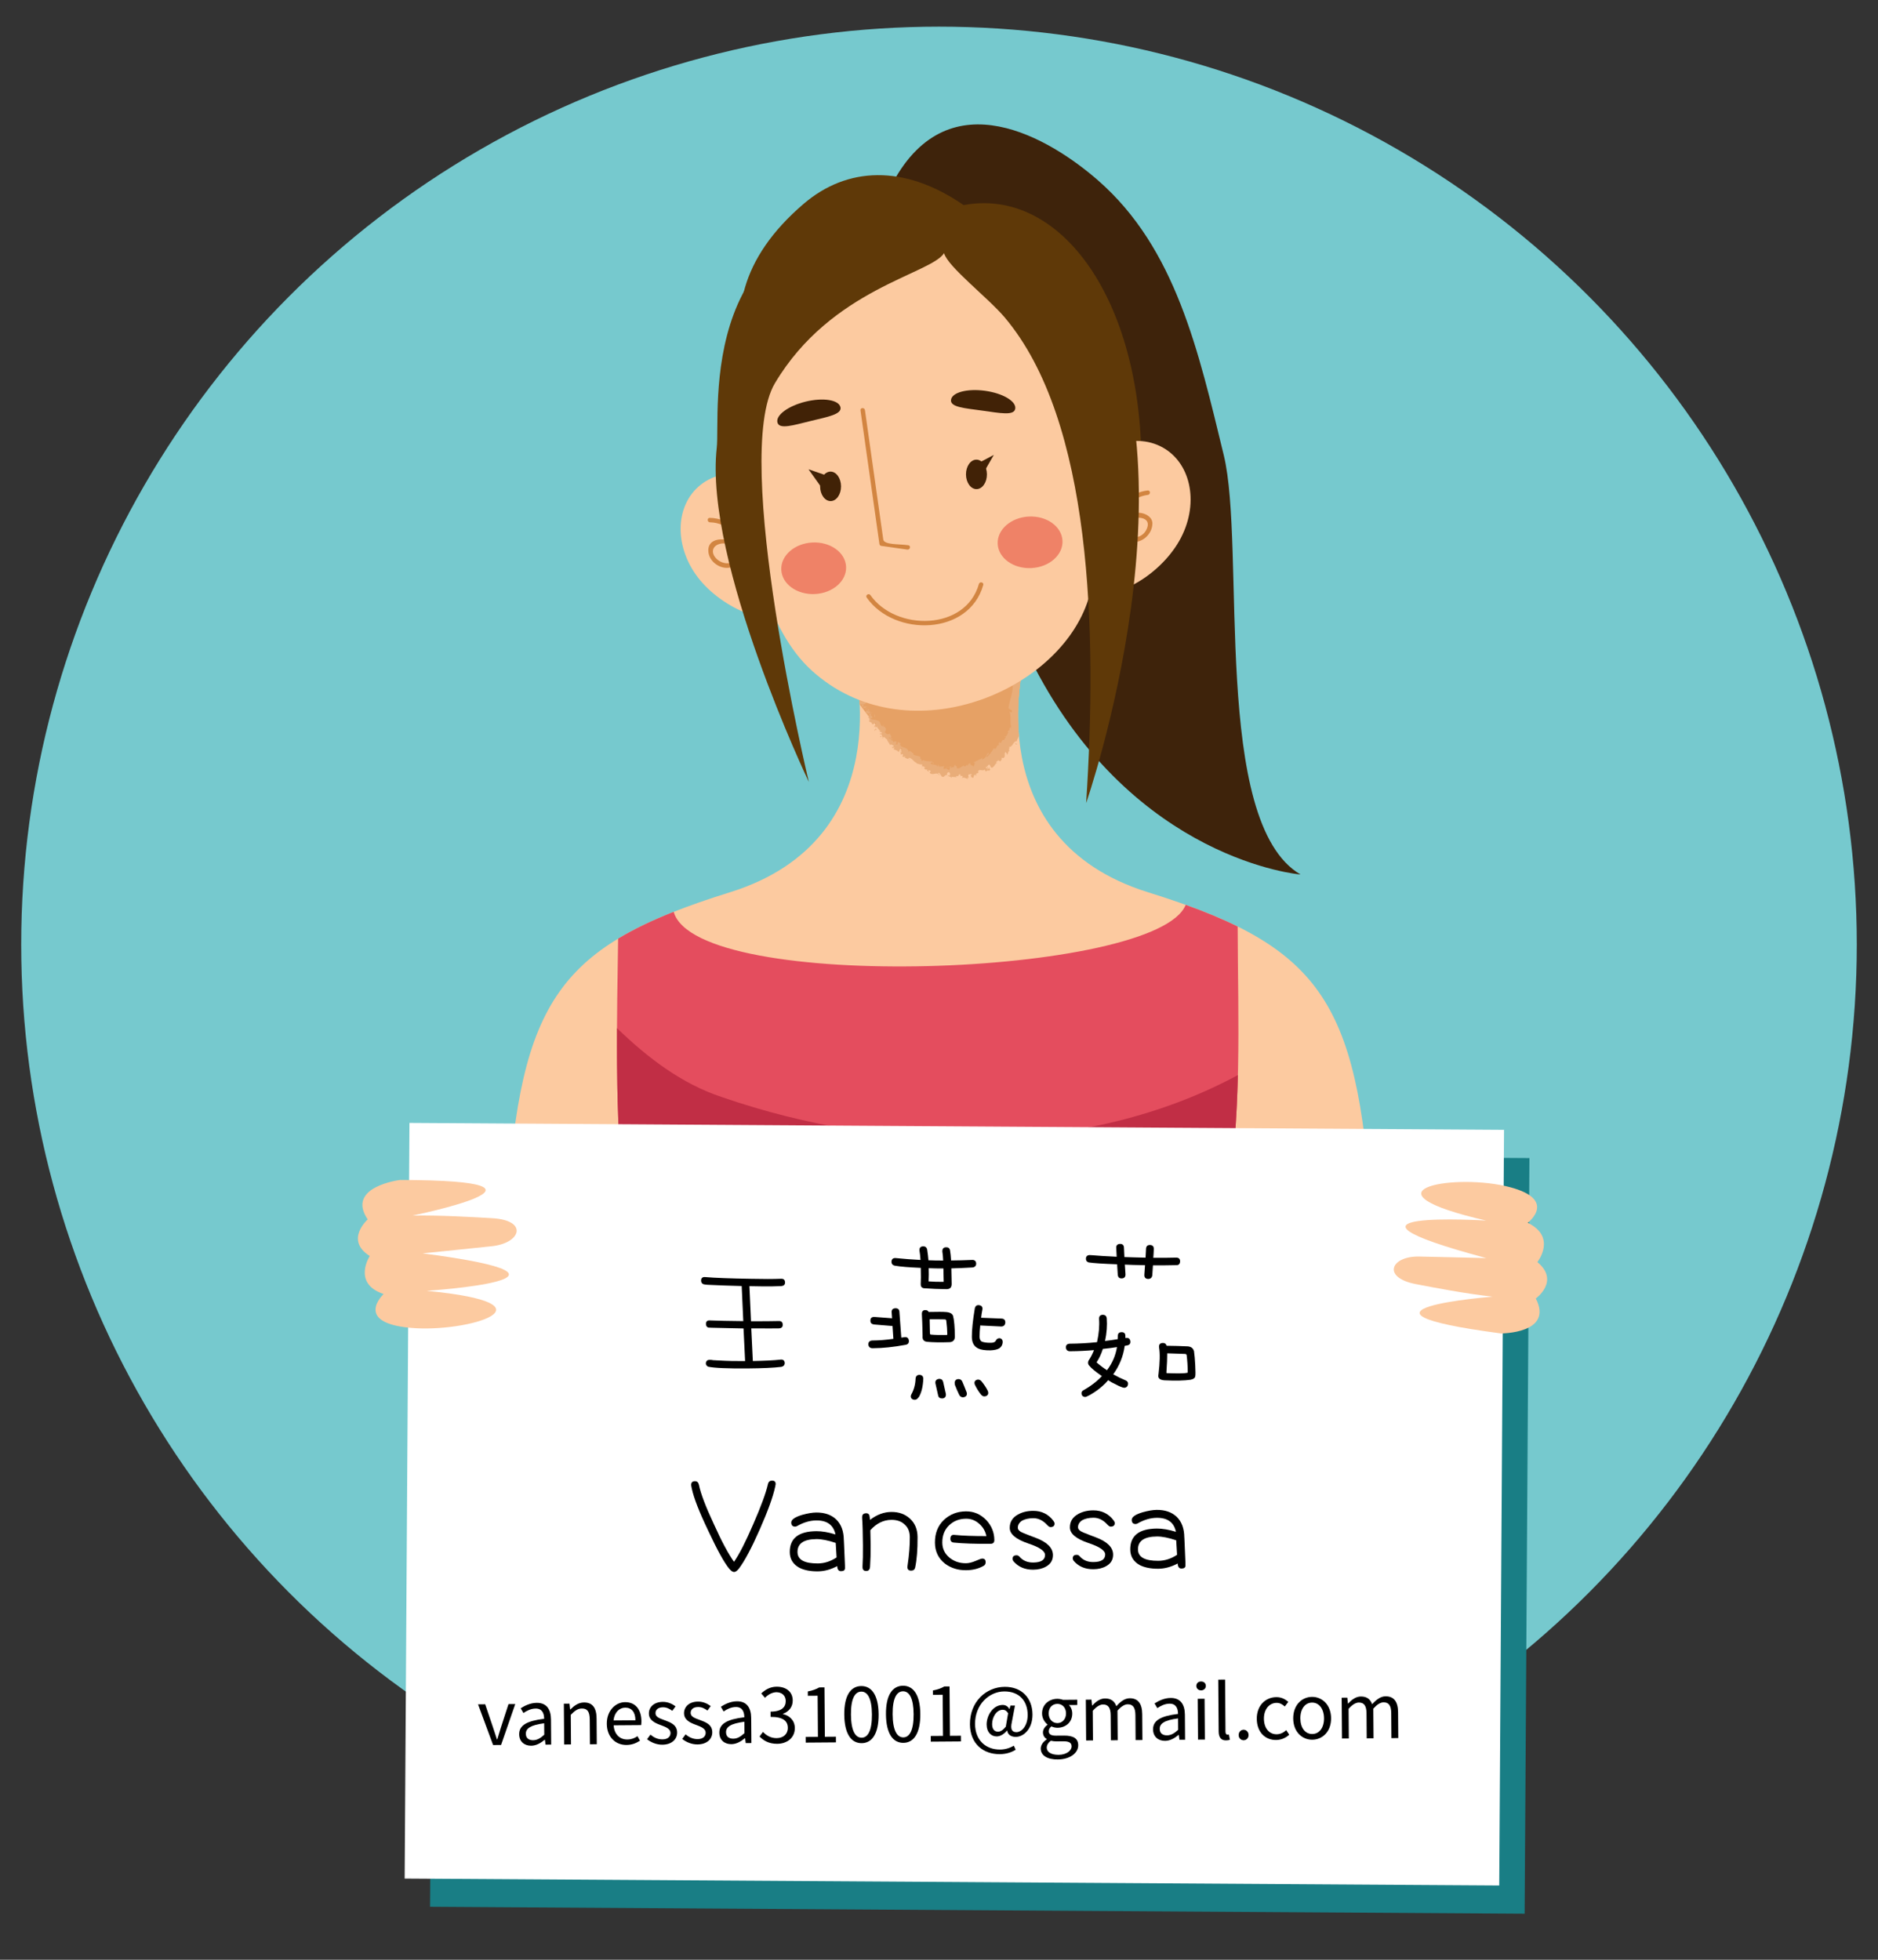 <svg id="ep7fyiuvasuj1" xmlns="http://www.w3.org/2000/svg" xmlns:xlink="http://www.w3.org/1999/xlink" viewBox="0 0 345 360" shape-rendering="geometricPrecision" text-rendering="geometricPrecision"><rect x="0" y="0" width="345" height="360" fill="#333333" stroke="none"/><style><![CDATA[#ep7fyiuvasuj85_tr {animation: ep7fyiuvasuj85_tr__tr 3000ms linear infinite normal forwards}@keyframes ep7fyiuvasuj85_tr__tr { 0% {transform: translate(173.484px,278.695px) rotate(3deg)} 30% {transform: translate(173.484px,278.695px) rotate(3deg)} 46.667% {transform: translate(173.484px,278.695px) rotate(-1.8deg)} 63.333% {transform: translate(173.484px,278.695px) rotate(3deg)} 100% {transform: translate(173.484px,278.695px) rotate(3deg)} }#ep7fyiuvasuj129_tr {animation: ep7fyiuvasuj129_tr__tr 3000ms linear infinite normal forwards}@keyframes ep7fyiuvasuj129_tr__tr { 0% {transform: translate(182.315px,138.324px) rotate(-2.81deg)} 43.333% {transform: translate(182.315px,138.324px) rotate(-2.8deg)} 56.667% {transform: translate(182.315px,138.324px) rotate(3.8deg)} 70% {transform: translate(182.315px,138.324px) rotate(-2.8deg)} 100% {transform: translate(182.315px,138.324px) rotate(-2.81deg)} }#ep7fyiuvasuj130_tr {animation: ep7fyiuvasuj130_tr__tr 3000ms linear infinite normal forwards}@keyframes ep7fyiuvasuj130_tr__tr { 0% {transform: translate(176.093px,33.023px) rotate(0deg)} 46.667% {transform: translate(176.093px,33.023px) rotate(0deg)} 60% {transform: translate(176.093px,33.023px) rotate(-6.928deg)} 70% {transform: translate(176.093px,33.023px) rotate(0deg)} 100% {transform: translate(176.093px,33.023px) rotate(0deg)} }#ep7fyiuvasuj156_ts {animation: ep7fyiuvasuj156_ts__ts 3000ms linear infinite normal forwards}@keyframes ep7fyiuvasuj156_ts__ts { 0% {transform: translate(168.316px,90.505px) scale(1,1)} 16.667% {transform: translate(168.316px,90.505px) scale(1,1)} 30% {transform: translate(168.316px,90.505px) scale(1,0.172)} 40% {transform: translate(168.316px,90.505px) scale(1,1)} 100% {transform: translate(168.316px,90.505px) scale(1,1)} }]]></style><defs><path id="ep7fyiuvasuj2" d="M205.087,227.413C199.612,223.25,194.392,219.281,193.487,218.594C192.582,217.906,196.639,217.343,202.502,217.343C208.366,217.343,208.927,213.637,203.751,209.106L201.341,206.999C196.164,202.469,191.286,198.199,190.499,197.512C189.712,196.824,192.953,196.261,197.698,196.261C202.444,196.261,202.432,192.198,197.673,187.233L197.168,186.708C192.407,181.742,186.952,176.052,185.044,174.063C183.136,172.073,184.261,170.446,187.545,170.446C190.828,170.446,190.948,167.33,187.811,163.522C184.673,159.712,179.54,153.482,176.402,149.674C173.265,145.866,168.131,145.866,164.993,149.674C161.855,153.482,156.721,159.712,153.584,163.522C150.447,167.33,150.566,170.446,153.85,170.446C157.132,170.446,158.258,172.073,156.35,174.063C154.442,176.051,148.987,181.742,144.226,186.708L143.723,187.233C138.963,192.198,138.951,196.261,143.696,196.261C148.441,196.261,151.681,196.823,150.895,197.512C150.108,198.2,145.23,202.469,140.055,206.999L137.645,209.106C132.469,213.637,133.031,217.343,138.893,217.343C144.756,217.343,148.813,217.905,147.908,218.594C147.003,219.282,141.783,223.25,136.307,227.413L131.782,230.854C126.307,235.017,127.455,238.424,134.333,238.424L158.192,238.424C165.07,238.424,176.327,238.424,183.205,238.424L207.064,238.424C213.942,238.424,215.09,235.017,209.615,230.854L205.087,227.413Z"/><rect id="ep7fyiuvasuj3" width="8.838" height="112.832" rx="0" ry="0"/><rect id="ep7fyiuvasuj4" width="7.44" height="94.976" rx="0" ry="0"/><path id="ep7fyiuvasuj5" d="M195.437,225.795C200.912,221.632,206.132,217.662,207.037,216.975C207.942,216.287,203.885,215.723,198.022,215.723C192.158,215.723,191.597,212.018,196.773,207.489L199.183,205.379C204.36,200.85,209.238,196.58,210.024,195.893C210.811,195.205,207.571,194.642,202.825,194.642C198.079,194.642,198.091,190.58,202.852,185.615L203.356,185.089C208.117,180.125,213.572,174.435,215.48,172.444C217.388,170.455,216.263,168.828,212.98,168.828C209.697,168.828,209.577,165.712,212.714,161.903C215.851,158.094,220.985,151.864,224.122,148.055C227.26,144.247,232.395,144.247,235.532,148.055C238.67,151.864,243.804,158.094,246.941,161.903C250.078,165.712,249.959,168.828,246.676,168.828C243.393,168.828,242.268,170.455,244.175,172.444C246.083,174.434,251.538,180.125,256.299,185.089L256.803,185.615C261.563,190.58,261.575,194.642,256.829,194.642C252.084,194.642,248.844,195.204,249.63,195.893C250.417,196.581,255.295,200.85,260.471,205.379L262.881,207.489C268.057,212.018,267.495,215.723,261.632,215.723C255.769,215.723,251.713,216.286,252.618,216.975C253.523,217.663,258.743,221.632,264.219,225.795L268.744,229.235C274.22,233.398,273.071,236.805,266.193,236.805L242.334,236.805C235.456,236.805,224.201,236.805,217.321,236.805L193.463,236.805C186.584,236.805,185.437,233.398,190.912,229.235L195.437,225.795Z"/><path id="ep7fyiuvasuj6" d="M114.401,209.235C118.922,205.797,123.234,202.518,123.979,201.951C124.727,201.383,121.376,200.917,116.535,200.917C111.693,200.917,111.23,197.857,115.505,194.117L117.495,192.376C121.77,188.635,125.798,185.111,126.446,184.541C127.096,183.973,124.422,183.509,120.503,183.509C116.584,183.509,116.592,180.155,120.524,176.055L120.94,175.621C124.872,171.519,129.377,166.82,130.952,165.179C132.528,163.535,131.599,162.192,128.887,162.192C126.175,162.192,126.076,159.619,128.668,156.474C131.259,153.329,135.498,148.184,138.088,145.038C140.68,141.893,144.919,141.893,147.51,145.038C150.101,148.184,154.341,153.329,156.931,156.474C159.522,159.619,159.423,162.192,156.712,162.192C154.002,162.192,153.072,163.536,154.647,165.179C156.222,166.821,160.727,171.52,164.659,175.621L165.074,176.055C169.006,180.155,169.015,183.509,165.096,183.509C161.178,183.509,158.503,183.973,159.152,184.541C159.802,185.111,163.83,188.635,168.104,192.376L170.094,194.117C174.368,197.857,173.905,200.917,169.063,200.917C164.222,200.917,160.872,201.383,161.619,201.951C162.367,202.518,166.677,205.797,171.199,209.235L174.936,212.077C179.457,215.514,178.509,218.328,172.829,218.328L153.127,218.328C147.446,218.328,138.151,218.328,132.471,218.328L112.77,218.328C107.091,218.328,106.142,215.514,110.664,212.077L114.401,209.235Z"/><path id="ep7fyiuvasuj7" d="M138.1,161.974C169.479,152.195,160.922,119.797,160.922,119.797L175.388,118.031L175.388,117.758L176.509,117.895L177.63,117.758L177.63,118.031L192.096,119.797C192.096,119.797,183.538,152.194,214.918,161.974C246.297,171.756,253.428,181.536,255.874,220.251L177.63,220.251L175.388,220.251L97.144,220.251C99.588,181.535,106.721,171.756,138.1,161.974Z"/><path id="ep7fyiuvasuj8" d="M134.091,163.908C165.47,154.127,156.912,121.729,156.912,121.729L171.38,119.964L171.38,119.691L172.501,119.828L173.621,119.691L173.621,119.964L188.089,121.729C188.089,121.729,179.531,154.126,210.91,163.908C242.289,173.689,249.421,183.469,251.867,222.183L173.62,222.183L171.38,222.183L93.135,222.183C95.581,183.469,102.712,173.689,134.091,163.908Z"/><path id="ep7fyiuvasuj9" d="M210.909,169.258C179.53,159.477,188.087,127.079,188.087,127.079L173.62,125.315L173.62,125.042L172.499,125.179L171.378,125.042L171.378,125.315L156.911,127.079C156.911,127.079,165.468,159.476,134.089,169.258C102.71,179.038,95.578,188.819,93.132,227.533L171.377,227.533L173.618,227.533L251.863,227.533C249.42,188.818,242.288,179.038,210.909,169.258Z"/><path id="ep7fyiuvasuj10" d="M210.909,169.258C210.345,169.081,209.798,168.897,209.259,168.708C187.71,184.703,157.021,181.925,134.176,169.229C134.147,169.239,134.12,169.249,134.091,169.257C102.712,179.037,95.58,188.818,93.134,227.532L171.379,227.532L173.62,227.532L251.865,227.532C249.42,188.818,242.288,179.038,210.909,169.258Z"/><path id="ep7fyiuvasuj11" d="M134.092,169.121C165.471,159.341,156.912,126.941,156.912,126.941L171.381,125.177L171.381,124.904L172.502,125.041L173.621,124.904L173.621,125.177L188.09,126.941C188.09,126.941,179.531,159.34,210.91,169.121C242.291,178.9,249.421,188.682,251.867,227.395L173.62,227.395L171.381,227.395L93.135,227.395C95.581,188.682,102.711,178.9,134.092,169.121Z"/><path id="ep7fyiuvasuj12" d="M210.908,169.121C206.685,167.804,203.19,166.075,200.296,164.074C191.923,174.978,162.389,183.995,143.673,164.758C140.989,166.469,137.825,167.957,134.091,169.121C102.71,178.9,95.58,188.682,93.134,227.395L171.379,227.395L173.62,227.395L251.863,227.395C249.419,188.682,242.289,178.9,210.908,169.121Z"/><path id="ep7fyiuvasuj13" d="M210.908,156.902C179.529,147.122,188.088,114.722,188.088,114.722L173.619,112.958L173.619,112.685L172.498,112.822L171.377,112.685L171.377,112.958L156.91,114.722C156.91,114.722,165.469,147.121,134.088,156.902C102.709,166.681,95.579,176.463,93.133,215.176L171.376,215.176L173.617,215.176L251.862,215.176C249.419,176.463,242.289,166.682,210.908,156.902Z"/><path id="ep7fyiuvasuj14" d="M161.718,97.557C163.495,97.698,165.259,97.241,166.74,96.248C168.903,94.798,172.326,93.182,175.553,94.537C180.81,96.744,180.983,108.893,167.106,109.836C153.983,110.729,155.027,100.852,156.731,98.557C157.88,97.008,160.154,97.433,161.718,97.557Z"/><path id="ep7fyiuvasuj15" d="M129.954,165.566C161.333,155.785,152.775,123.387,152.775,123.387L167.242,121.622L167.242,121.35L168.363,121.487L169.484,121.35L169.484,121.622L183.951,123.387C183.951,123.387,175.394,155.784,206.773,165.566C238.152,175.346,245.284,185.127,247.73,223.841L169.485,223.841L167.244,223.841L89,223.841C91.443,185.127,98.575,175.347,129.954,165.566Z"/><path id="ep7fyiuvasuj16" d="M130.859,166.869C162.238,157.089,153.681,124.69,153.681,124.69L168.148,122.925L168.148,122.653L169.269,122.79L170.39,122.653L170.39,122.925L184.857,124.69C184.857,124.69,176.298,157.088,207.678,166.869C239.057,176.649,246.187,186.431,248.633,225.144L170.39,225.144L168.149,225.144L89.902,225.144C92.348,186.431,99.48,176.649,130.859,166.869Z"/><path id="ep7fyiuvasuj17" d="M180.049,109.525C178.272,109.667,176.507,109.209,175.027,108.217C172.864,106.767,169.441,105.151,166.214,106.505C160.957,108.713,160.784,120.862,174.662,121.807C187.787,122.699,186.741,112.821,185.037,110.526C183.887,108.976,181.613,109.401,180.049,109.525Z"/></defs><g id="ep7fyiuvasuj18"><circle id="ep7fyiuvasuj19" r="168.603" transform="matrix(1 0 0 1 172.5 173.501)" fill="rgb(118,201,206)" stroke="none" stroke-width="1"/><g id="ep7fyiuvasuj20"><g id="ep7fyiuvasuj21"><g id="ep7fyiuvasuj22" clip-path="url(#ep7fyiuvasuj81)"><path id="ep7fyiuvasuj23" d="M134.091,163.908C165.47,154.127,156.912,121.729,156.912,121.729L171.38,119.964L171.38,119.691L172.501,119.828L173.621,119.691L173.621,119.964L188.089,121.729C188.089,121.729,179.531,154.126,210.91,163.908C242.289,173.689,249.421,183.469,251.867,222.183L173.62,222.183L171.38,222.183L93.135,222.183C95.581,183.469,102.712,173.689,134.091,163.908Z" fill="rgb(252,202,160)" stroke="none" stroke-width="1"/><g id="ep7fyiuvasuj24"><path id="ep7fyiuvasuj25" d="M157.933,129.411C157.732,124.835,156.912,121.729,156.912,121.729L171.38,119.964L171.38,119.691L172.501,119.828L173.621,119.691L173.621,119.964L188.089,121.729C188.089,121.729,186.692,127.022,187.097,133.973C183.921,140.454,172.5,149.44,157.933,129.411Z" fill="rgb(230,161,101)" stroke="none" stroke-width="1"/><g id="ep7fyiuvasuj26"><g id="ep7fyiuvasuj27"><g id="ep7fyiuvasuj28"><g id="ep7fyiuvasuj29"><path id="ep7fyiuvasuj30" d="M158.521,128.983C158.417,129,158.26,129.147,158.37,129.225L158.716,129.083L158.521,128.983Z" fill="rgb(233,173,121)" stroke="none" stroke-width="1"/><path id="ep7fyiuvasuj31" d="M158.491,130.07C158.722,130.086,159.071,130.037,159.278,129.759C158.912,129.85,159.007,129.735,158.579,129.855C158.469,129.778,158.539,129.607,158.659,129.545C158.558,129.564,158.606,129.339,158.382,129.417C158.254,129.718,158.371,129.896,158.689,129.933C158.654,130.019,158.551,130.039,158.491,130.07Z" fill="rgb(233,173,121)" stroke="none" stroke-width="1"/><path id="ep7fyiuvasuj32" d="M166.997,139.337L166.952,139.255C166.958,139.287,166.974,139.313,166.997,139.337Z" fill="rgb(233,173,121)" stroke="none" stroke-width="1"/><path id="ep7fyiuvasuj33" d="M174.395,142.353C174.332,142.355,174.303,142.389,174.296,142.421C174.356,142.402,174.406,142.385,174.395,142.353Z" fill="rgb(233,173,121)" stroke="none" stroke-width="1"/><path id="ep7fyiuvasuj34" d="M175.807,142.803C175.775,142.794,175.75,142.787,175.721,142.78C175.754,142.812,175.788,142.83,175.807,142.803Z" fill="rgb(233,173,121)" stroke="none" stroke-width="1"/><path id="ep7fyiuvasuj35" d="M166.997,139.337L167.113,139.548C167.189,139.457,167.069,139.415,166.997,139.337Z" fill="rgb(233,173,121)" stroke="none" stroke-width="1"/><path id="ep7fyiuvasuj36" d="M160.229,130.892C160.189,130.87,160.141,130.864,160.086,130.865C160.12,130.883,160.151,130.901,160.181,130.923L160.229,130.892Z" fill="rgb(233,173,121)" stroke="none" stroke-width="1"/><path id="ep7fyiuvasuj37" d="M164.034,137.44L163.985,137.398C163.943,137.417,163.897,137.442,163.848,137.473L164.034,137.44Z" fill="rgb(233,173,121)" stroke="none" stroke-width="1"/><path id="ep7fyiuvasuj38" d="M162.036,135.638C162.07,135.69,162.303,135.489,162.414,135.411C162.301,135.475,162.226,135.486,162.172,135.466C162.13,135.506,162.086,135.561,162.036,135.638Z" fill="rgb(233,173,121)" stroke="none" stroke-width="1"/><path id="ep7fyiuvasuj39" d="M159.627,132.13L159.547,132.099C159.569,132.105,159.6,132.123,159.627,132.13Z" fill="rgb(233,173,121)" stroke="none" stroke-width="1"/><path id="ep7fyiuvasuj40" d="M165.495,138.713C165.471,138.752,165.454,138.789,165.448,138.816C165.471,138.784,165.485,138.749,165.495,138.713Z" fill="rgb(233,173,121)" stroke="none" stroke-width="1"/><path id="ep7fyiuvasuj41" d="M159.133,126.217C159.112,126.22,159.098,126.222,159.079,126.224C159.111,126.236,159.133,126.238,159.133,126.217Z" fill="rgb(233,173,121)" stroke="none" stroke-width="1"/><polygon id="ep7fyiuvasuj42" points="157.854,129.415 157.835,129.373 157.663,129.372" fill="rgb(233,173,121)" stroke="none" stroke-width="1"/><path id="ep7fyiuvasuj43" d="M178.534,142.849C178.528,142.848,178.527,142.847,178.521,142.846C178.459,142.896,178.497,142.882,178.534,142.849Z" fill="rgb(233,173,121)" stroke="none" stroke-width="1"/><path id="ep7fyiuvasuj44" d="M188.934,123.913C188.621,124.108,188.656,123.457,188.291,123.769C188.415,123.757,188.706,124.184,188.934,123.913Z" fill="rgb(233,173,121)" stroke="none" stroke-width="1"/><path id="ep7fyiuvasuj45" d="M160.239,130.97C160.263,130.995,160.287,131.021,160.307,131.051C160.285,131.007,160.264,130.981,160.239,130.97Z" fill="rgb(233,173,121)" stroke="none" stroke-width="1"/><path id="ep7fyiuvasuj46" d="M188.291,123.77L188.288,123.77L188.253,123.803C188.269,123.789,188.277,123.781,188.291,123.77Z" fill="rgb(233,173,121)" stroke="none" stroke-width="1"/><path id="ep7fyiuvasuj47" d="M183.967,139.92C183.923,139.887,183.879,139.869,183.834,139.855C183.855,139.878,183.891,139.899,183.967,139.92Z" fill="rgb(233,173,121)" stroke="none" stroke-width="1"/><path id="ep7fyiuvasuj48" d="M179.856,141.796L179.974,141.795C179.923,141.784,179.887,141.788,179.856,141.796Z" fill="rgb(233,173,121)" stroke="none" stroke-width="1"/><path id="ep7fyiuvasuj49" d="M185.361,138.016C185.419,137.989,185.464,138.002,185.488,137.914C185.471,137.909,185.458,137.907,185.444,137.907C185.455,137.957,185.444,138,185.361,138.016Z" fill="rgb(233,173,121)" stroke="none" stroke-width="1"/><polygon id="ep7fyiuvasuj50" points="186.838,136.151 186.763,136.152 186.734,136.225" fill="rgb(233,173,121)" stroke="none" stroke-width="1"/><path id="ep7fyiuvasuj51" d="M159.188,122.736C159.127,122.657,159.084,122.566,159.049,122.476C159.112,122.688,158.794,122.809,159.188,122.736Z" fill="rgb(233,173,121)" stroke="none" stroke-width="1"/><path id="ep7fyiuvasuj52" d="M160.095,131.001C160.164,130.963,160.205,130.953,160.24,130.97L160.181,130.922C160.141,130.945,160.106,130.972,160.095,131.001Z" fill="rgb(233,173,121)" stroke="none" stroke-width="1"/><path id="ep7fyiuvasuj53" d="M183.633,136.312L183.882,136.102C183.799,136.15,183.71,136.228,183.633,136.312Z" fill="rgb(233,173,121)" stroke="none" stroke-width="1"/><path id="ep7fyiuvasuj54" d="M174.887,121.257L174.8,121.282C174.831,121.294,174.861,121.288,174.887,121.257Z" fill="rgb(233,173,121)" stroke="none" stroke-width="1"/><path id="ep7fyiuvasuj55" d="M184.447,135.33C184.569,135.35,184.656,135.339,184.727,135.31C184.715,135.285,184.708,135.261,184.685,135.233L184.447,135.33Z" fill="rgb(233,173,121)" stroke="none" stroke-width="1"/><path id="ep7fyiuvasuj56" d="M159.048,122.474L159.049,122.477L159.048,122.474Z" fill="rgb(233,173,121)" stroke="none" stroke-width="1"/><path id="ep7fyiuvasuj57" d="M159.008,123.22C158.652,122.98,158.498,122.876,158.263,122.718C158.253,122.704,158.244,122.692,158.239,122.684C158.262,122.6,158.653,122.95,158.877,123.108C158.767,123.015,158.509,122.675,158.599,122.679C158.652,122.74,158.678,122.76,158.725,122.838C158.645,122.687,158.721,122.672,158.783,122.65C158.867,122.625,158.866,122.6,158.994,122.379C159.021,122.412,159.038,122.443,159.047,122.474C158.97,122.28,158.936,122.077,158.927,121.93C159.077,121.904,159.175,121.64,159.266,121.895C159.172,121.9,159.178,122.006,159.145,122.093L159.289,121.958C159.481,122.316,159.089,122.116,159.126,122.396C159.419,122.233,159.739,121.874,159.99,121.949C160.088,122.311,159.451,122.146,159.811,122.431L159.426,122.339C159.782,122.883,159.197,122.327,159.537,122.915C160.034,122.959,160.052,122.657,160.548,122.7C160.629,122.481,160.472,122.402,160.554,122.183C161.19,121.726,161.215,123.038,161.653,122.482C161.751,122.219,161.741,121.747,162.132,121.946L162.064,122.379C162.537,122.358,162.252,121.745,162.779,121.961C162.714,122.136,162.43,122.148,162.507,122.188C162.867,122.475,162.7,121.922,162.944,121.891L163.043,122.252C163.533,122.128,164.046,121.79,164.589,121.65C164.573,121.764,164.493,121.892,164.637,121.987C165.308,121.712,166.127,121.838,166.826,121.967L167.04,121.616C167.1,121.611,167.17,121.745,167.114,121.815C167.391,121.901,167.1,121.611,167.21,121.469C167.356,121.427,167.43,121.626,167.349,121.734C167.775,121.404,168.587,120.98,169.118,121.257L169.035,121.363C169.43,121.443,169.376,120.655,169.766,120.906L169.706,120.971C170.012,120.982,170.322,120.934,170.626,120.888C170.778,120.868,170.929,120.848,171.076,120.828C171.203,120.817,171.419,120.802,171.444,120.826C171.466,120.847,171.58,120.876,171.676,120.916C171.771,120.956,171.862,121.007,171.947,121.072C172.067,120.61,172.767,121.278,172.82,120.634C173.024,120.772,173.114,120.871,173.209,120.957C173.256,121,173.304,121.04,173.368,121.079C173.431,121.119,173.534,121.157,173.529,121.199C173.542,121.227,173.518,121.253,173.633,121.298C173.805,121.351,173.948,120.933,174.175,120.895L174.136,121.231L174.478,120.919L174.583,121.34L174.798,121.28C174.72,121.25,174.645,121.107,174.67,121.013C175.009,120.904,175.418,121.347,175.404,121.52L176.197,121.336C176.162,121.469,176.03,121.498,175.918,121.57C176.367,121.283,175.945,121.932,176.356,121.669C176.317,121.586,176.409,121.473,176.426,121.406C176.584,121.633,177.004,121.689,177.324,121.645L177.234,121.868C177.787,122,178.431,121.912,179.06,121.999C178.848,121.862,178.952,121.47,179.142,121.456L179.17,121.818C179.317,121.616,178.995,121.66,179.274,121.424C179.504,121.495,179.379,121.847,179.229,121.945L179.531,121.859C179.534,121.966,179.46,122.013,179.425,122.146C179.571,121.942,179.872,122.565,180.091,122.207L180.093,122.313C180.721,122.399,181.023,122.315,181.537,122.365C181.587,122.061,181.779,122.155,181.964,121.929C182.328,122.075,182.714,122.37,183.171,122.404C183.51,122.294,183.298,122.158,183.465,121.996C183.452,122.277,183.909,122.309,183.648,122.479C184.198,122.504,184.351,122.514,185.069,122.379C185.009,122.256,184.931,122.194,184.987,122.107C185.118,122.078,185.256,122.26,185.22,122.391L185.184,122.415C185.391,122.337,185.599,122.362,185.806,122.437C185.891,122.473,186.054,122.531,186.074,122.576C186.108,122.622,186.132,122.673,186.148,122.722C186.229,122.917,186.075,123.062,186.435,122.815L186.398,122.839C186.494,122.788,186.648,122.713,186.664,122.746C186.724,122.723,186.782,122.705,186.839,122.692C186.758,122.833,186.607,122.785,186.389,122.976C186.641,122.895,186.593,123.04,186.541,123.117C186.514,123.161,186.483,123.197,186.478,123.233C186.475,123.252,186.478,123.27,186.491,123.292C186.497,123.303,186.505,123.313,186.517,123.325C186.527,123.36,186.537,123.397,186.547,123.435C185.648,123.75,186.345,125.041,185.752,125.581L185.95,125.57C186.12,125.751,185.816,125.748,185.758,125.859C185.91,125.861,185.952,125.709,186.045,125.819C186.119,127.176,185.494,128.554,185.275,129.949C185.207,130.458,186.273,130.26,185.796,130.886L185.438,130.7C185.647,131.215,185.644,131.734,185.642,132.254C185.642,132.514,185.638,132.774,185.665,133.029C185.687,133.254,185.747,133.63,185.839,133.621C185.755,133.598,185.646,133.595,185.647,133.575C185.397,133.599,185.628,133.678,185.806,133.8C185.762,133.831,185.623,133.73,185.517,133.697C185.322,133.734,185.59,134.252,185.319,134.195C185.274,134.187,185.273,134.107,185.272,134.068C185.323,134.237,184.953,134.525,185.27,134.589C184.973,134.788,185.029,135.194,184.726,135.306C184.895,135.651,184.253,135.659,184.593,135.998C184.222,135.674,183.918,136.191,183.944,136.503C183.88,136.352,183.707,136.535,183.609,136.334C183.456,136.513,183.37,136.73,183.581,136.879C182.863,136.772,183.262,137.853,182.565,137.452C182.211,138.113,181.775,138.657,181.282,139.099C181.042,138.675,181.855,138.665,181.535,138.252C181.169,138.753,181.076,139.307,180.478,139.491C180.308,139.504,180.458,139.26,180.462,139.161C180.022,139.629,179.411,139.625,179.003,140.054C178.989,140.01,179.027,139.944,179.065,139.89C178.971,139.941,178.813,139.904,178.895,140.111L178.973,140.019C179.25,140.27,178.784,140.802,178.805,140.971C178.797,140.306,178.225,140.969,178.289,140.108C178.234,140.167,178.178,140.292,178.231,140.432C178.118,140.417,178.066,140.339,178.124,140.149C177.791,140.357,177.974,140.559,177.631,140.628C177.61,140.522,177.671,140.466,177.678,140.334C177.554,140.576,177.413,140.82,177.104,140.774C177.111,140.707,177.066,140.628,177.152,140.616C176.671,140.721,176.343,141.287,175.756,141.096C175.912,140.623,175.561,140.945,175.532,140.535L175.237,140.652L175.351,140.853C175.092,140.841,174.838,141.124,174.616,140.972L174.825,140.819L174.324,140.852L174.591,141.035C174.299,141.218,174.574,141.555,174.218,141.401C174.298,141.371,173.939,141.364,173.834,141.103L173.835,141.102C173.683,141.21,173.518,141.323,173.334,141.185C173.307,141.048,173.46,140.749,173.442,140.658C173.248,140.971,172.811,140.624,172.561,140.931C172.637,140.862,172.691,140.655,172.685,140.608L172.509,140.849C172.408,140.73,172.403,140.684,172.467,140.525C172.118,140.375,172.444,141.058,172.07,140.718C172.11,140.706,172.106,140.662,172.188,140.643C171.792,140.407,171.295,140.544,170.95,140.263C170.986,139.836,171.324,140.297,171.317,139.923C170.749,139.792,169.986,139.909,169.503,139.554L169.58,139.644C169.243,140.123,169.322,139.192,168.937,139.29C169.021,139.288,169.175,139.054,169.126,139.102C168.825,138.83,168.351,138.829,167.735,138.65L167.879,138.565C167.753,138.326,167.4,138.161,167.231,137.957C167.083,138.037,166.977,137.932,166.924,138.16C166.785,137.022,165.424,137.609,165.321,136.599C165.387,136.652,165.558,136.628,165.507,136.585L164.963,136.301C164.834,136.523,164.922,136.468,164.891,136.699C164.735,136.762,164.528,136.738,164.414,136.637C164.73,136.693,164.679,136.329,164.686,136.147C164.649,136.218,164.562,136.256,164.518,136.322C164.581,135.776,164.139,136.665,164.018,136.147L164.125,136.065C163.959,136.005,163.731,136.031,163.627,135.883C163.775,135.62,163.848,135.902,164.02,135.733C163.83,135.582,163.286,135.801,163.327,135.436C163.458,135.452,163.569,135.553,163.7,135.567C163.763,135.152,163.683,135.198,163.593,135.033L163.6,135.051L163.416,134.652L163.424,134.792C162.668,135.114,162.886,134.45,162.241,134.496C162.862,134.462,162.484,134.355,162.745,134.149C162.739,134.009,162.704,133.823,162.804,133.792C162.475,133.835,162.738,133.414,162.265,133.48C162.335,133.399,162.133,133.32,162.36,133.172C162.13,133.042,162.263,133.34,162.15,133.415C161.615,133.369,161.87,132.443,161.129,132.347C160.659,132.112,160.325,132.273,159.897,132.034C159.932,131.807,160.277,131.885,160.277,131.885C160.241,131.595,160.104,131.47,159.862,131.366C159.964,131.345,159.995,131.257,160.044,131.127C159.907,130.999,159.663,131.272,159.634,130.981C159.753,130.94,159.936,130.865,160.085,130.86C159.872,130.752,159.583,130.704,159.367,130.583C159.476,130.422,159.674,130.519,159.818,130.507C159.595,130.359,159.283,130.089,159.001,130.204L159.018,130.397C158.95,130.332,159.189,130.207,159.273,130.228C159.588,130.261,159.384,130.54,159.308,130.616L159.155,130.529C158.762,131.044,159.635,130.984,159.809,131.258L159.368,131.435L159.872,131.462C159.825,131.592,159.658,131.789,159.503,131.705C159.477,132.03,159.76,131.766,159.694,132.082C159.678,132.124,159.654,132.13,159.628,132.125L159.879,132.218C159.776,132.244,159.656,132.452,159.615,132.301C159.679,132.79,160.305,132.598,160.144,132.939L160.1,132.93C160.59,133.27,160.391,132.758,160.968,132.827L160.536,133.588L160.825,133.41C160.855,133.462,160.914,133.566,160.8,133.639C161.118,133.654,160.883,133.515,161.13,133.467C161.092,133.885,161.761,133.955,161.414,134.362C161.67,134.265,161.372,134.029,161.709,134.133C161.348,134.587,162.02,134.325,162.008,134.693C161.738,134.839,161.68,134.549,161.67,134.922C162.139,134.693,161.946,135.367,162.172,135.462C162.462,135.191,162.629,135.689,162.989,135.853C162.878,135.933,163.343,136.496,163.507,136.836L163.454,136.877C163.775,136.627,163.989,136.923,164.24,137.031C164.074,137.206,163.976,137.246,163.798,137.231L163.985,137.394C164.113,137.335,164.217,137.333,164.368,137.403L164.125,137.591C164.387,137.796,164.858,137.748,165.062,138.168C165.252,137.963,165.291,137.356,165.749,137.479C165.668,137.608,165.52,137.822,165.391,137.798C165.433,137.806,165.575,137.782,165.594,137.881L165.298,137.971C165.38,138.178,165.508,137.867,165.613,137.979C165.477,138.148,165.608,138.169,165.486,138.291C165.442,138.284,165.435,138.139,165.337,138.17C165.449,138.308,165.539,138.535,165.496,138.709C165.558,138.602,165.671,138.479,165.789,138.531C166.062,138.715,165.725,138.806,165.814,139.01C165.967,138.937,166.049,139.187,166.241,138.927C166.319,138.985,166.245,139.118,166.226,139.211C166.448,139.194,166.913,139.631,166.943,139.236L166.92,139.193C166.93,139.192,166.939,139.197,166.951,139.197L166.95,139.196L166.951,139.197C167.584,139.235,167.826,139.975,168.385,140.128L168.331,140.223C168.68,140.278,169.018,140.51,169.332,140.405C169.419,140.448,169.453,140.683,169.36,140.781C169.627,140.817,169.698,140.719,169.963,141.031C169.652,141.099,169.977,141.22,169.666,141.05C169.932,141.271,169.939,141.464,170.385,141.325C170.166,141.536,170.493,141.745,170.675,141.722L170.524,141.453C170.707,141.479,170.843,141.557,170.987,141.633L170.782,141.946C171.325,142.61,172.194,141.611,172.526,142.448C172.763,142.244,172.196,142.186,172.428,141.935C172.718,142.059,172.944,142.635,173.049,142.657C173.464,142.936,173.55,142.207,173.984,142.405C173.94,142.27,173.936,141.92,174.276,141.837C174.574,141.914,174.613,142.415,174.401,142.5C174.323,142.504,174.289,142.46,174.297,142.416C174.189,142.453,174.045,142.491,174.158,142.646L174.214,142.522C174.36,142.671,174.813,142.691,174.693,142.895C174.952,142.786,174.811,142.691,174.634,142.61C175.043,142.825,175.287,142.651,175.72,142.774C175.65,142.703,175.587,142.551,175.655,142.551C176.288,142.697,175.925,142.301,176.338,142.223C176.589,142.402,176.286,142.702,176.699,142.501C176.975,142.609,176.791,142.839,176.691,142.955C177.065,142.669,177.462,143.03,177.708,143.035L177.509,143.173C177.629,143.09,177.734,143.076,177.842,143.057L177.675,142.823C177.807,142.846,177.912,142.827,177.929,142.933C178.024,142.743,177.756,142.529,177.955,142.251C178.142,142.351,178.398,142.009,178.535,142.328C178.007,142.334,178.674,142.653,178.252,142.807C178.328,142.748,178.43,142.728,178.564,142.742C178.591,142.775,178.564,142.816,178.534,142.844C179.106,143.017,178.668,142.412,179.161,142.28C179.153,142.486,179.383,142.597,179.453,142.531C179.248,142.591,179.264,142.253,179.395,142.053C179.753,142.093,179.692,141.831,179.855,141.791L179.65,141.79C179.646,141.586,179.803,141.556,179.985,141.418C180.059,141.553,179.836,141.588,179.934,141.622C180.033,141.218,180.588,141.739,180.814,141.38C181.017,141.43,180.984,141.704,181.153,141.721C181.397,141.321,181.666,141.764,181.94,141.376C181.705,141.206,181.724,141.272,181.849,140.908C181.849,140.908,181.724,141.03,181.599,141.153C181.47,141.273,181.341,141.393,181.341,141.393L181.544,140.854C181.369,140.949,181.247,141.2,181.118,141.214C181.203,140.932,181.212,141,181.03,140.85C181.455,141.073,181.393,140.402,181.787,140.475L182.108,141.036C182.686,141.025,182.67,140.301,183.26,140.068L183.032,140.095C182.949,139.839,183.319,139.84,183.414,139.633C183.532,139.816,183.679,139.799,183.832,139.849C183.723,139.733,184.201,139.567,183.96,139.201L184.356,139.233C184.813,138.976,184.358,138.397,184.737,138.121C184.804,138.388,185.068,138.341,184.957,138.688C185.074,138.576,185.204,138.499,185.098,138.392C185.265,138.417,185.194,137.871,185.442,137.902C185.416,137.788,185.264,137.622,185.392,137.502C185.438,137.516,185.472,137.572,185.472,137.572C185.393,137.502,185.542,137.268,185.262,137.228C186.1,137.297,186.058,136.164,186.761,136.147C186.899,135.819,187.063,135.43,187.206,135.151C187.251,135.201,187.298,135.206,187.249,135.246C187.649,134.951,186.829,134.744,187.285,134.363C187.756,134.211,187.311,134.723,187.522,134.602C187.865,134.715,187.951,134.493,188.007,134.241C188.008,133.972,187.841,133.67,188.055,133.436C188.055,133.422,188.102,133.547,188.102,133.547C188.327,133.223,187.808,132.961,187.846,132.551C187.846,132.551,187.909,132.569,187.953,132.551C187.583,132.295,187.456,131.789,187.355,131.411C187.633,131.528,187.502,131.582,187.785,131.51C187.743,131.342,187.33,131.561,187.253,131.222C187.406,131.113,187.54,130.87,187.842,130.843L187.856,131.158C188.247,131,187.846,130.751,187.918,130.585L188.088,130.609C188.041,130.128,187.614,130.108,187.664,129.586L187.533,129.635C187.12,129.33,187.782,129.406,187.48,129.107L187.916,129.044C187.821,128.852,187.537,128.362,187.481,128.016C187.787,128.233,187.922,128.636,188.1,128.888C188.112,128.704,188.108,128.259,187.902,128.147C187.939,128.225,188.038,128.327,187.966,128.395C187.642,128.146,187.499,127.83,187.538,127.457C188.363,127.597,187.836,126.509,188.518,126.314C188.285,125.63,188.809,125.052,188.879,124.306C188.193,124.465,188.897,124.085,188.231,124.02C188.218,123.837,188.241,123.773,188.287,123.765C188.287,123.764,188.404,123.671,188.545,123.462C188.686,123.259,188.827,123.056,188.827,123.056C189.071,122.832,188.923,123.324,189.082,123.303C189.273,122.615,189.428,123.006,189.728,122.468C189.453,122.613,189.415,122.299,189.625,121.847L189.147,122.513C189.059,122.108,189.262,121.882,189.48,121.586C189.695,121.308,189.932,120.951,189.844,120.584C189.845,120.577,190.021,120.738,190.02,120.745C190.018,120.66,190.034,120.54,190.06,120.394C189.374,120.345,188.28,120.203,187.655,120.561C187.623,120.479,187.601,120.291,187.852,120.276C187.56,120.217,187.219,120.199,186.886,120.2C186.723,120.204,186.558,120.209,186.392,120.214C186.271,120.227,186.195,120.247,186.096,120.262C185.723,120.325,185.372,120.361,185.131,120.162L185.203,120.007C185.071,120.037,184.943,120.282,184.806,120.098C184.823,120.033,184.878,119.943,184.821,119.926C184.746,119.973,184.447,120.166,184.291,120.049L184.458,119.886C183.824,119.586,183.384,120.197,182.815,120.235C182.878,119.758,182.378,119.534,182.128,119.423L182.146,119.358C181.383,119.198,180.786,119.581,180.047,119.674C179.672,119.098,178.575,119.26,177.901,118.876C177.998,118.978,177.834,119.245,177.701,119.276C177.546,119.158,177.195,119.547,177.28,119.113L177.338,119.129C177.269,118.684,176.91,118.752,176.644,118.705L176.524,119.272C175.933,118.346,174.647,119.336,174.362,118.54C174.148,118.657,174.023,118.64,173.719,118.745L173.759,118.438C173.74,118.433,173.721,118.428,173.71,118.426C173.471,118.406,173.41,118.391,173.309,118.378C173.213,118.364,173.123,118.356,173.029,118.351C172.841,118.342,172.638,118.351,172.353,118.387L172.472,118.165C172.142,118.144,172.056,119.058,171.752,119.076L171.66,118.614C171.572,118.615,171.484,118.605,171.298,118.59C171.055,118.602,170.984,118.582,170.849,118.572C170.725,118.561,170.602,118.552,170.482,118.556C170.24,118.565,170.005,118.627,169.793,118.832C169.793,118.763,169.793,118.629,169.883,118.599C169.613,118.622,168.803,118.425,168.984,119.041C168.924,118.632,168.391,119.078,168.106,119.299L168.114,118.99C167.905,119.411,167.911,119.517,167.562,119.672C167.471,119.644,167.455,119.441,167.58,119.502C167.272,119.382,167.394,119.817,167.025,119.702L167.129,119.492C166.831,119.508,166.868,119.608,166.735,119.854C166.566,120,166.166,119.851,166.086,119.584C166.068,119.756,165.937,120,165.752,119.943C165.715,119.843,165.77,119.771,165.797,119.735C165.277,119.594,165.11,120.183,164.732,119.93C164.711,119.831,164.683,119.784,164.65,119.757C165.043,119.713,165.36,119.689,165.334,119.714C165.297,119.436,164.975,119.428,165.176,119.011C164.949,119.254,164.575,119.767,164.25,119.677C164.231,119.652,164.213,119.627,164.196,119.586L164.223,119.551C164.149,119.532,164.088,119.567,164.035,119.621C163.93,119.588,163.864,119.562,163.768,119.571C163.702,119.345,163.389,119.494,163.23,119.503C163.283,119.807,163.07,119.785,163.297,120.012C163.269,119.992,163.322,119.971,163.425,119.945C163.447,119.933,163.475,119.924,163.488,119.905L163.48,119.933C163.583,119.913,163.718,119.889,163.87,119.861C163.766,120.033,163.652,120.179,163.455,120.033C163.4,120.24,163.337,120.453,163.3,120.554C163.028,120.157,162.581,119.982,162.489,119.728C162.029,119.962,161.368,119.99,161.141,120.602C161.013,120.694,160.962,120.458,160.899,120.375C160.97,120.307,161.066,120.304,161.098,120.216C160.843,120.399,160.294,120.379,160.281,120.788C159.912,120.652,160.427,120.394,159.961,120.522L160.009,120.39C159.5,120.132,159.155,120.437,158.793,120.721C158.594,120.866,158.316,121.015,158.073,121.077C157.809,121.142,157.519,121.13,156.989,120.991C157.131,121.023,157.197,121.039,157.267,121.097C156.857,121.076,156.39,121.075,156.072,121.168C156.234,121.815,156.486,122.505,156.628,123.106C156.783,123.784,156.803,124.116,156.657,124.623C156.591,124.963,156.85,124.961,157.073,125.133L156.756,125.249L157.179,125.539C157.519,125.994,156.478,126.47,157.063,127.023L157.276,126.922C157.257,127.146,157.471,127.611,157.213,127.596C157.255,127.616,157.449,127.65,157.341,127.745L157.169,127.766L157.504,128.287C157.406,128.719,156.818,128.268,156.82,128.88C156.901,129.102,157.355,129.502,157.467,129.412C157.471,129.319,157.563,129.171,157.736,129.154L157.836,129.361C158.347,129.375,158.876,129.523,159.205,128.971L158.873,128.617L159.113,128.482L159.146,128.794C159.368,128.603,159.157,128.501,159.007,128.385C159.136,128.347,159.225,128.289,159.269,128.211L158.758,127.882C158.952,127.822,159.164,128.016,159.256,127.762C159.017,127.609,158.822,127.959,158.654,127.69C158.869,127.496,159.062,127.531,158.847,127.339C158.975,127.299,159.062,127.336,159.127,127.414C158.955,127.241,159.016,126.928,158.738,126.858C159.005,126.645,158.6,126.244,159.081,126.21C158.96,126.164,158.668,125.926,158.628,125.76C159.24,126,158.582,125.122,159.205,125.123C158.661,124.961,158.86,124.321,158.509,123.96C158.553,123.976,158.642,124.008,158.622,124.048C158.628,123.813,158.77,123.721,158.842,123.556C158.628,123.577,158.482,123.503,158.352,123.407C158.222,123.314,158.129,123.309,157.982,123.242C158.38,123.123,158.505,123.304,158.896,123.231C158.55,123.273,158.523,123.127,158.225,123.105C158.478,123.072,158.34,123.053,158.717,123.13C158.135,122.942,158.612,123.063,158.234,122.853C158.507,122.888,158.8,123.127,158.594,122.942C158.781,123.061,159.011,123.231,159.008,123.22ZM164.578,121.549L164.579,121.555C164.512,121.572,164.455,121.585,164.418,121.593C164.451,121.584,164.498,121.571,164.578,121.549ZM165.24,121.457C165.158,121.455,165.057,121.466,164.951,121.482C164.914,121.38,164.925,121.268,164.993,121.265C164.966,121.34,165.13,121.381,165.24,121.457ZM163.56,119.529C163.66,119.471,163.703,119.527,163.725,119.588C163.676,119.6,163.62,119.617,163.546,119.649L163.539,119.687C163.542,119.627,163.546,119.571,163.56,119.529Z" fill="rgb(233,173,121)" stroke="none" stroke-width="1"/><path id="ep7fyiuvasuj58" d="M163.424,119.953C163.409,119.962,163.403,119.976,163.383,119.98C163.408,120.005,163.431,120.025,163.454,120.041L163.479,119.941L163.424,119.953Z" fill="rgb(233,173,121)" stroke="none" stroke-width="1"/><path id="ep7fyiuvasuj59" d="M166.944,139.241L166.952,139.255C166.95,139.238,166.947,139.222,166.952,139.202C166.951,139.22,166.946,139.228,166.944,139.241Z" fill="rgb(233,173,121)" stroke="none" stroke-width="1"/><polygon id="ep7fyiuvasuj60" points="174.128,121.31 174.137,121.233 174.07,121.292" fill="rgb(233,173,121)" stroke="none" stroke-width="1"/><path id="ep7fyiuvasuj61" d="M164.689,136.153C164.702,136.13,164.71,136.099,164.706,136.063C164.694,136.08,164.691,136.114,164.689,136.153Z" fill="rgb(233,173,121)" stroke="none" stroke-width="1"/><path id="ep7fyiuvasuj62" d="M163.594,135.039L163.513,134.807C163.538,134.917,163.567,134.987,163.594,135.039Z" fill="rgb(233,173,121)" stroke="none" stroke-width="1"/><path id="ep7fyiuvasuj63" d="M162.858,134.08C162.809,134.106,162.776,134.132,162.747,134.154L162.747,134.157L162.858,134.08Z" fill="rgb(233,173,121)" stroke="none" stroke-width="1"/><path id="ep7fyiuvasuj64" d="M179.065,139.896C179.079,139.889,179.09,139.879,179.1,139.869C179.173,139.776,179.118,139.823,179.065,139.896Z" fill="rgb(233,173,121)" stroke="none" stroke-width="1"/><path id="ep7fyiuvasuj65" d="M173.839,141.108C173.905,141.062,173.971,141.015,174.036,140.989C173.941,140.953,173.868,140.938,173.839,141.108Z" fill="rgb(233,173,121)" stroke="none" stroke-width="1"/><polygon id="ep7fyiuvasuj66" points="183.605,136.335 183.609,136.339 183.633,136.312" fill="rgb(233,173,121)" stroke="none" stroke-width="1"/><path id="ep7fyiuvasuj67" d="M174.289,141.026C174.198,140.954,174.116,140.958,174.036,140.989C174.112,141.022,174.203,141.063,174.289,141.026Z" fill="rgb(233,173,121)" stroke="none" stroke-width="1"/><path id="ep7fyiuvasuj68" d="M159.592,130.029L159.567,129.975C159.551,129.989,159.536,129.996,159.523,129.999L159.592,130.029Z" fill="rgb(233,173,121)" stroke="none" stroke-width="1"/><path id="ep7fyiuvasuj69" d="M159.522,130L159.454,129.972C159.473,129.995,159.49,130.014,159.522,130Z" fill="rgb(233,173,121)" stroke="none" stroke-width="1"/><path id="ep7fyiuvasuj70" d="M159.311,129.91L159.455,129.972C159.427,129.934,159.399,129.882,159.311,129.91Z" fill="rgb(233,173,121)" stroke="none" stroke-width="1"/><path id="ep7fyiuvasuj71" d="M160.467,131.368L160.565,131.311C160.541,131.319,160.509,131.337,160.467,131.368Z" fill="rgb(233,173,121)" stroke="none" stroke-width="1"/><path id="ep7fyiuvasuj72" d="M160.799,131.722C160.745,131.617,160.797,131.348,160.643,131.268L160.565,131.312C160.74,131.266,160.584,131.757,160.799,131.722Z" fill="rgb(233,173,121)" stroke="none" stroke-width="1"/><path id="ep7fyiuvasuj73" d="M161.1,134.171L160.888,133.802C160.848,133.936,160.793,134.114,160.645,133.99C160.734,134.621,160.769,133.733,161.1,134.171Z" fill="rgb(233,173,121)" stroke="none" stroke-width="1"/><path id="ep7fyiuvasuj74" d="M161.862,135.237C161.665,135.113,161.739,135.357,161.683,135.396C161.861,135.425,161.905,135.43,161.862,135.237Z" fill="rgb(233,173,121)" stroke="none" stroke-width="1"/><path id="ep7fyiuvasuj75" d="M169.4,140.925L169.258,141.168C169.439,141.208,169.307,141.07,169.4,140.925Z" fill="rgb(233,173,121)" stroke="none" stroke-width="1"/><polygon id="ep7fyiuvasuj76" points="171.578,140.258 171.488,140.041 171.33,140.257" fill="rgb(233,173,121)" stroke="none" stroke-width="1"/><polygon id="ep7fyiuvasuj77" points="172.01,142.474 171.922,142.49 172.248,142.471" fill="rgb(233,173,121)" stroke="none" stroke-width="1"/><path id="ep7fyiuvasuj78" d="M186.817,136.658L186.505,136.501C186.483,136.635,186.78,136.886,186.817,136.658Z" fill="rgb(233,173,121)" stroke="none" stroke-width="1"/><path id="ep7fyiuvasuj79" d="M187.856,129.659C188.032,129.594,188.15,129.415,187.987,129.294C187.956,129.439,187.816,129.582,187.856,129.659Z" fill="rgb(233,173,121)" stroke="none" stroke-width="1"/><polygon id="ep7fyiuvasuj80" points="176.25,118.802 176.399,118.705 176.134,118.767" fill="rgb(233,173,121)" stroke="none" stroke-width="1"/></g></g></g></g></g><clipPath id="ep7fyiuvasuj81"><use id="ep7fyiuvasuj82" width="158.732" height="102.492" xlink:href="#ep7fyiuvasuj8" fill="rgb(0,0,0)" stroke="none" stroke-width="1"/></clipPath></g></g><path id="ep7fyiuvasuj83" d="M217.816,166.214C212.652,179.42,127.974,182.593,123.761,167.499C119.889,169.031,116.508,170.64,113.554,172.426C113.325,187.141,113.003,201.857,114.229,216.572C114.302,218.479,114.53,220.346,114.87,222.184L171.379,222.184L173.62,222.184L225.197,222.184C228.222,204.986,227.424,187.611,227.365,170.199C224.528,168.793,221.354,167.484,217.816,166.214Z" fill="rgb(228,77,94)" stroke="none" stroke-width="1"/><path id="ep7fyiuvasuj84" d="M132.51,201.492C125.231,199.065,119.074,194.396,113.346,188.87C113.302,198.103,113.46,207.337,114.23,216.571C114.303,218.478,114.531,220.345,114.871,222.183L171.38,222.183L173.621,222.183L225.198,222.183C226.639,213.988,227.208,205.75,227.406,197.491C199.648,212.443,163.625,212.288,132.51,201.492Z" fill="rgb(193,46,69)" stroke="none" stroke-width="1"/></g><g id="ep7fyiuvasuj85_tr" transform="translate(173.484,278.695) rotate(3)"><g id="ep7fyiuvasuj85" transform="translate(-173.484,-278.695)"><g id="ep7fyiuvasuj86"><rect id="ep7fyiuvasuj87" width="201.073" height="138.803" rx="0" ry="0" transform="matrix(-0.999 0.046 -0.046 -0.999 283.752 345.861)" fill="rgb(25,126,133)" stroke="none" stroke-width="1"/><rect id="ep7fyiuvasuj88" width="201.072" height="138.801" rx="0" ry="0" transform="matrix(-0.999 0.046 -0.046 -0.999 278.819 340.928)" fill="rgb(255,255,255)" stroke="none" stroke-width="1"/><g id="ep7fyiuvasuj89"><path id="ep7fyiuvasuj90" d="M72.993,228.488C72.993,228.488,104.352,220.364,70.393,222.073C70.393,222.073,60.441,223.806,64.832,229.62C64.832,229.62,60.748,233.624,65.562,236.314C65.562,236.314,62.545,241.506,68.461,243.152C68.461,243.152,63.139,248.718,73.799,249.102C84.46,249.486,101.166,243.222,76.336,242.155C76.336,242.155,110.642,238.078,75.243,235.318C75.243,235.318,82.809,234.149,87.861,233.343C93.193,232.493,94.333,228.237,87.665,228.199C84.217,228.182,78.241,228.124,72.993,228.488Z" fill="rgb(252,202,160)" stroke="none" stroke-width="1"/><path id="ep7fyiuvasuj91" d="M271.928,232.981C271.928,232.981,240.983,237.047,273.813,239.639C273.813,239.639,283.552,239.18,279.885,232.892C279.885,232.892,284.197,229.456,279.824,226.197C279.824,226.197,283.224,221.454,277.691,219.086C277.691,219.086,283.344,214.266,273.125,212.544C262.908,210.821,246.237,214.898,270.019,219.079C270.019,219.079,236.628,218.778,270.416,225.96C270.416,225.96,263.025,226.16,258.087,226.319C252.878,226.487,251.372,230.541,257.784,231.418C261.102,231.871,266.845,232.68,271.928,232.981Z" fill="rgb(252,202,160)" stroke="none" stroke-width="1"/></g></g><g id="ep7fyiuvasuj92" transform="matrix(0.998 -0.06 0.06 0.998 -16.329 10.868)"><g id="ep7fyiuvasuj93"><path id="ep7fyiuvasuj94" d="M130.665,242.314C132.028,242.383,134.061,242.441,136.765,242.488L136.522,236.041C134.396,235.972,132.305,235.881,130.249,235.764C129.972,235.743,129.729,235.707,129.521,235.66C129.198,235.545,129.047,235.291,129.07,234.897C129.116,234.481,129.371,234.296,129.833,234.342C131.589,234.504,134.396,234.632,138.255,234.724C140.473,234.793,142.322,234.805,143.801,234.758C144.263,234.758,144.494,234.989,144.494,235.451C144.494,235.845,144.263,236.063,143.801,236.109C143.269,236.109,142.738,236.122,142.206,236.144C140.75,236.144,139.33,236.122,137.943,236.075L138.186,242.521L138.29,242.521C140.3,242.544,141.976,242.544,143.316,242.521C143.778,242.521,144.009,242.752,144.009,243.214C144.009,243.63,143.778,243.851,143.316,243.872L141.825,243.872C140.6,243.872,139.399,243.861,138.221,243.838L138.464,249.834C140.659,249.812,142.311,249.742,143.421,249.626C143.976,249.534,144.276,249.73,144.322,250.215C144.322,250.61,144.114,250.852,143.698,250.944C142.288,251.105,140.22,251.186,137.494,251.186C133.797,251.186,131.37,251.06,130.215,250.805C129.915,250.62,129.788,250.377,129.834,250.077C129.926,249.708,130.169,249.534,130.562,249.556C130.793,249.556,131.001,249.579,131.186,249.625C131.556,249.648,131.948,249.672,132.364,249.694C133.75,249.787,135.31,249.833,137.043,249.833L136.8,243.837C134.836,243.791,132.906,243.733,131.012,243.664C130.758,243.664,130.527,243.652,130.319,243.629C130.019,243.514,129.88,243.26,129.903,242.866C129.949,242.453,130.203,242.269,130.665,242.314Z" fill="rgb(0,0,0)" stroke="none" stroke-width="1"/><path id="ep7fyiuvasuj95" d="M165.463,240.998L165.775,245.746C165.96,245.724,166.122,245.7,166.26,245.677C166.791,245.585,167.092,245.781,167.161,246.266C167.207,246.705,167.022,246.972,166.606,247.064C166.537,247.086,166.467,247.098,166.398,247.098C164.318,247.468,162.377,247.653,160.575,247.653L160.436,247.653C159.997,247.631,159.754,247.399,159.708,246.96C159.708,246.498,159.951,246.256,160.436,246.232C161.707,246.232,163.001,246.14,164.318,245.955L164.179,243.599L160.748,243.287C160.332,243.218,160.124,242.988,160.124,242.594C160.124,242.132,160.355,241.901,160.817,241.901L164.109,242.178L164.04,241.07C164.017,240.607,164.248,240.365,164.733,240.341C165.198,240.339,165.44,240.56,165.463,240.998ZM164.875,231.119C166.354,231.281,167.867,231.409,169.416,231.501C169.37,230.785,169.312,230.219,169.243,229.803C169.197,229.272,169.428,229.005,169.936,229.005C170.352,229.005,170.595,229.226,170.664,229.664C170.756,230.288,170.826,230.924,170.872,231.57C171.773,231.617,172.674,231.639,173.576,231.639C173.553,230.923,173.507,230.368,173.437,229.975C173.437,229.444,173.679,229.191,174.165,229.212C174.581,229.212,174.812,229.42,174.858,229.836C174.927,230.231,174.985,230.83,175.031,231.639C176.302,231.639,177.584,231.617,178.878,231.57C179.363,231.548,179.617,231.778,179.641,232.263C179.618,232.679,179.387,232.909,178.948,232.956C177.562,233.025,176.268,233.072,175.066,233.095C175.089,233.926,175.101,234.874,175.101,235.937C175.101,236.469,174.893,236.781,174.477,236.873C174.361,236.896,174.258,236.908,174.165,236.908C172.779,236.886,171.381,236.816,169.971,236.7C169.578,236.608,169.393,236.353,169.417,235.937C169.463,235.291,169.475,234.296,169.451,232.957C167.233,232.841,165.697,232.702,164.842,232.541C164.357,232.494,164.102,232.252,164.079,231.812C164.1,231.306,164.366,231.073,164.875,231.119ZM167.439,256.456C167.462,256.363,167.497,256.271,167.543,256.179C168.028,255.325,168.294,254.366,168.34,253.302C168.386,252.84,168.629,252.609,169.068,252.609C169.507,252.632,169.738,252.865,169.761,253.302C169.692,254.735,169.415,255.856,168.929,256.664C168.86,256.757,168.779,256.849,168.686,256.941C168.524,257.126,168.316,257.207,168.062,257.183C167.624,257.114,167.416,256.872,167.439,256.456ZM175.307,241.795C175.515,242.58,175.619,243.887,175.619,245.712C175.573,246.289,175.261,246.602,174.683,246.648C172.973,246.695,171.563,246.661,170.454,246.544C169.876,246.453,169.622,246.094,169.691,245.47C169.668,243.668,169.633,242.316,169.587,241.415C169.587,240.952,169.795,240.722,170.211,240.722C170.535,240.722,170.742,240.838,170.835,241.069C172.452,241.047,173.492,241.057,173.954,241.103C174.695,241.148,175.145,241.379,175.307,241.795ZM170.905,233.026C170.928,233.788,170.916,234.597,170.87,235.452C171.656,235.521,172.58,235.556,173.643,235.556C173.643,234.633,173.631,233.812,173.608,233.096C172.638,233.096,171.737,233.073,170.905,233.026ZM171.009,242.419C171.032,243.159,171.044,244.013,171.044,244.983C171.044,245.145,171.113,245.226,171.252,245.226C171.853,245.295,172.812,245.33,174.128,245.33C174.221,245.284,174.255,245.215,174.232,245.122C174.232,244.429,174.174,243.598,174.059,242.627C174.013,242.511,173.909,242.453,173.747,242.453C173.124,242.432,172.211,242.419,171.009,242.419ZM173.401,253.926L173.886,256.145C173.932,256.629,173.736,256.907,173.297,256.976C172.812,256.999,172.534,256.815,172.465,256.422L171.98,254.203C171.911,253.718,172.142,253.44,172.673,253.371C173.065,253.371,173.308,253.557,173.401,253.926ZM177.733,256.006C177.802,256.444,177.583,256.71,177.074,256.803C176.774,256.803,176.542,256.676,176.381,256.422L176.277,256.214C176.046,255.729,175.803,255.151,175.549,254.481C175.526,254.366,175.514,254.227,175.514,254.065C175.56,253.696,175.768,253.489,176.138,253.441C176.485,253.42,176.739,253.557,176.901,253.857C177.155,254.458,177.398,255.07,177.629,255.694C177.675,255.786,177.71,255.89,177.733,256.006ZM180.541,242.211L184.215,242.384C184.677,242.407,184.908,242.65,184.908,243.113C184.862,243.598,184.608,243.841,184.146,243.841L180.472,243.633C180.38,243.633,180.322,243.621,180.299,243.599C180.207,244.43,180.16,245.123,180.16,245.678C180.16,246.117,180.287,246.418,180.541,246.579C180.934,246.74,181.465,246.821,182.135,246.821C182.69,246.844,183.036,246.695,183.175,246.371C183.314,246.117,183.533,245.989,183.834,245.989C184.25,246.058,184.435,246.336,184.388,246.821C184.342,247.237,184.146,247.572,183.799,247.827C183.429,248.057,182.875,248.185,182.135,248.208C181.118,248.208,180.379,248.093,179.917,247.861C179.131,247.492,178.738,246.775,178.738,245.713C178.738,244.465,178.934,242.71,179.327,240.444C179.442,240.028,179.697,239.843,180.089,239.889C180.598,239.958,180.805,240.236,180.713,240.721C180.598,241.276,180.517,241.773,180.47,242.211L180.541,242.211ZM180.367,256.353C179.905,255.775,179.512,255.127,179.189,254.412C179.097,254.019,179.212,253.754,179.536,253.615C179.859,253.499,180.148,253.568,180.402,253.823C180.91,254.446,181.315,255.07,181.615,255.694C181.754,256.11,181.65,256.411,181.303,256.595C180.934,256.733,180.622,256.652,180.367,256.353Z" fill="rgb(0,0,0)" stroke="none" stroke-width="1"/><path id="ep7fyiuvasuj96" d="M200.297,251.188C200.135,251.028,200.054,250.841,200.054,250.633C200.054,250.473,200.089,250.334,200.158,250.217C200.528,249.686,200.863,249.052,201.163,248.311C199.684,248.428,198.275,248.485,196.934,248.485L196.692,248.485C196.276,248.463,196.045,248.231,195.999,247.792C195.999,247.354,196.23,247.122,196.692,247.099C198.379,247.099,200.054,247.018,201.717,246.857L201.752,246.753C202.099,245.206,202.226,243.807,202.133,242.56C202.133,242.075,202.376,241.831,202.861,241.831C203.277,241.854,203.508,242.074,203.554,242.49C203.647,243.806,203.531,245.193,203.207,246.649C204.016,246.557,204.79,246.454,205.529,246.337C205.552,246.129,205.564,245.934,205.564,245.748C205.564,245.286,205.795,245.055,206.257,245.055C206.719,245.055,206.95,245.286,206.95,245.748C206.95,245.887,206.95,246.014,206.95,246.129C207.481,246.038,207.782,246.233,207.851,246.719C207.897,247.135,207.724,247.39,207.331,247.482C207.215,247.504,207.088,247.529,206.95,247.551C206.904,247.551,206.857,247.563,206.811,247.585C206.534,249.48,205.817,251.213,204.662,252.784C205.424,253.222,206.164,253.594,206.88,253.893C207.227,254.032,207.388,254.25,207.365,254.551C207.342,254.99,207.111,255.233,206.672,255.279C206.372,255.257,205.817,255.025,205.008,254.586C204.592,254.401,204.164,254.159,203.725,253.858C203.402,254.251,203.043,254.609,202.651,254.932C202.027,255.487,201.311,255.995,200.502,256.457C200.271,256.596,200.086,256.688,199.947,256.734C199.831,256.827,199.681,256.884,199.496,256.907C199.057,256.885,198.826,256.653,198.803,256.215C198.803,256.053,198.872,255.903,199.011,255.764C200.444,254.979,201.634,254.089,202.581,253.095C202.489,253.026,202.408,252.969,202.338,252.922C201.348,252.228,200.667,251.65,200.297,251.188ZM216.38,232.818C215.016,232.84,213.595,232.84,212.117,232.818C212.07,233.489,212.025,234.113,211.978,234.689C211.886,235.105,211.632,235.313,211.215,235.313C210.73,235.291,210.499,235.036,210.522,234.55L210.661,232.782C209.922,232.76,209.182,232.736,208.443,232.713C207.935,232.691,207.438,232.667,206.953,232.644L207.057,234.447C207.057,234.932,206.814,235.175,206.329,235.175C205.913,235.175,205.682,234.955,205.636,234.517L205.532,232.576C202.921,232.461,201.188,232.334,200.333,232.195C199.94,232.079,199.767,231.801,199.813,231.363C199.882,231.04,200.09,230.866,200.437,230.843C200.599,230.843,200.784,230.855,200.992,230.877C201.893,230.97,203.383,231.073,205.463,231.189L205.394,229.56C205.371,229.098,205.602,228.856,206.087,228.832C206.549,228.832,206.792,229.053,206.815,229.49L206.884,231.258C207.508,231.281,208.097,231.306,208.652,231.327C209.391,231.35,210.096,231.375,210.766,231.396L210.87,229.698C210.916,229.282,211.159,229.074,211.599,229.074C212.084,229.097,212.315,229.351,212.292,229.837C212.269,230.415,212.234,230.946,212.188,231.432C213.805,231.455,215.204,231.455,216.382,231.432C216.867,231.432,217.11,231.663,217.11,232.125C217.085,232.61,216.842,232.841,216.38,232.818ZM205.392,247.791C204.491,247.93,203.624,248.033,202.793,248.103C202.493,249.028,202.1,249.849,201.614,250.564C202.238,251.119,202.873,251.604,203.52,252.02C204.491,250.771,205.115,249.363,205.392,247.791ZM219.534,248.623C219.625,249.269,219.695,250.126,219.742,251.187C219.788,252.296,219.788,252.967,219.742,253.198C219.719,253.545,219.43,253.775,218.875,253.891C217.719,254.052,216.114,254.076,214.057,253.96C213.156,253.891,212.797,253.509,212.983,252.815C213.26,250.644,213.306,249.003,213.122,247.894C213.075,247.362,213.317,247.096,213.85,247.096C214.197,247.096,214.416,247.27,214.509,247.617C215.848,247.639,217.143,247.686,218.391,247.756C218.991,247.804,219.372,248.092,219.534,248.623ZM214.612,249.004C214.612,249.859,214.554,251.015,214.439,252.47C214.416,252.587,214.451,252.644,214.543,252.644C216.553,252.737,217.801,252.726,218.286,252.609C218.332,252.588,218.355,252.54,218.355,252.47C218.355,251.384,218.297,250.356,218.182,249.386C218.159,249.247,218.078,249.166,217.939,249.143C216.9,249.097,215.791,249.052,214.612,249.004Z" fill="rgb(0,0,0)" stroke="none" stroke-width="1"/></g><g id="ep7fyiuvasuj97"><path id="ep7fyiuvasuj98" d="M87.492,312.522L88.803,312.522L90.212,316.789C90.447,317.521,90.682,318.294,90.917,318.998L90.972,318.998C91.193,318.294,91.442,317.521,91.663,316.789L93.085,312.522L94.328,312.522L91.663,320.02L90.198,320.02L87.492,312.522Z" fill="rgb(0,0,0)" stroke="none" stroke-width="1"/><path id="ep7fyiuvasuj99" d="M95.001,318.074C95.001,316.443,96.424,315.628,99.613,315.27C99.613,314.303,99.296,313.376,98.066,313.376C97.196,313.376,96.409,313.777,95.815,314.178L95.318,313.308C96.008,312.867,97.072,312.328,98.274,312.328C100.096,312.328,100.87,313.557,100.87,315.408L100.87,320.02L99.834,320.02L99.724,319.123L99.682,319.123C98.964,319.717,98.121,320.199,97.196,320.199C95.94,320.199,95.001,319.427,95.001,318.074ZM99.613,318.197L99.613,316.097C97.086,316.402,96.23,317.024,96.23,317.991C96.23,318.846,96.81,319.192,97.556,319.192C98.288,319.192,98.882,318.847,99.613,318.197Z" fill="rgb(0,0,0)" stroke="none" stroke-width="1"/><path id="ep7fyiuvasuj100" d="M103.255,312.522L104.291,312.522L104.401,313.598L104.443,313.598C105.161,312.894,105.935,312.327,106.957,312.327C108.531,312.327,109.249,313.349,109.249,315.269L109.249,320.019L107.993,320.019L107.993,315.434C107.993,314.026,107.564,313.432,106.57,313.432C105.797,313.432,105.272,313.819,104.513,314.578L104.513,320.019L103.257,320.019L103.257,312.522Z" fill="rgb(0,0,0)" stroke="none" stroke-width="1"/><path id="ep7fyiuvasuj101" d="M111.122,316.278C111.122,313.847,112.766,312.328,114.505,312.328C116.411,312.328,117.488,313.71,117.488,315.849C117.488,316.125,117.46,316.388,117.432,316.568L112.378,316.568C112.461,318.17,113.441,319.192,114.863,319.192C115.596,319.192,116.189,318.97,116.741,318.597L117.198,319.426C116.534,319.854,115.734,320.198,114.712,320.198C112.724,320.199,111.122,318.75,111.122,316.278ZM116.383,315.671C116.383,314.151,115.693,313.337,114.519,313.337C113.455,313.337,112.517,314.192,112.364,315.671L116.383,315.671Z" fill="rgb(0,0,0)" stroke="none" stroke-width="1"/><path id="ep7fyiuvasuj102" d="M118.492,319.164L119.114,318.336C119.763,318.86,120.44,319.22,121.337,319.22C122.332,319.22,122.815,318.695,122.815,318.046C122.815,317.286,121.931,316.942,121.102,316.624C120.053,316.236,118.866,315.726,118.866,314.456C118.866,313.268,119.818,312.328,121.448,312.328C122.373,312.328,123.188,312.715,123.782,313.171L123.174,313.986C122.65,313.598,122.125,313.323,121.448,313.323C120.51,313.323,120.081,313.82,120.081,314.399C120.081,315.118,120.895,315.379,121.738,315.697C122.829,316.111,124.03,316.554,124.03,317.976C124.03,319.192,123.064,320.199,121.296,320.199C120.232,320.199,119.21,319.759,118.492,319.164Z" fill="rgb(0,0,0)" stroke="none" stroke-width="1"/><path id="ep7fyiuvasuj103" d="M124.951,319.164L125.573,318.336C126.222,318.86,126.899,319.22,127.796,319.22C128.791,319.22,129.274,318.695,129.274,318.046C129.274,317.286,128.39,316.942,127.561,316.624C126.512,316.236,125.324,315.726,125.324,314.456C125.324,313.268,126.276,312.328,127.907,312.328C128.832,312.328,129.647,312.715,130.24,313.171L129.633,313.986C129.108,313.598,128.584,313.323,127.907,313.323C126.968,313.323,126.54,313.82,126.54,314.399C126.54,315.118,127.354,315.379,128.197,315.697C129.288,316.111,130.489,316.554,130.489,317.976C130.489,319.192,129.522,320.199,127.755,320.199C126.691,320.199,125.669,319.759,124.951,319.164Z" fill="rgb(0,0,0)" stroke="none" stroke-width="1"/><path id="ep7fyiuvasuj104" d="M131.784,318.074C131.784,316.443,133.206,315.628,136.396,315.27C136.396,314.303,136.079,313.376,134.85,313.376C133.98,313.376,133.193,313.777,132.599,314.178L132.102,313.308C132.792,312.867,133.855,312.328,135.057,312.328C136.881,312.328,137.654,313.557,137.654,315.408L137.654,320.02L136.618,320.02L136.507,319.123L136.466,319.123C135.748,319.717,134.905,320.199,133.98,320.199C132.722,320.199,131.784,319.427,131.784,318.074ZM136.396,318.197L136.396,316.097C133.87,316.402,133.013,317.024,133.013,317.991C133.013,318.846,133.594,319.192,134.339,319.192C135.07,319.192,135.664,318.847,136.396,318.197Z" fill="rgb(0,0,0)" stroke="none" stroke-width="1"/><path id="ep7fyiuvasuj105" d="M139.167,318.819L139.803,317.991C140.397,318.612,141.17,319.15,142.317,319.15C143.518,319.15,144.375,318.431,144.375,317.272C144.375,316.057,143.561,315.242,141.226,315.242L141.226,314.275C143.311,314.275,144.03,313.433,144.03,312.342C144.03,311.361,143.367,310.739,142.318,310.712C141.503,310.739,140.784,311.154,140.218,311.721L139.541,310.919C140.3,310.215,141.199,309.703,142.372,309.703C144.071,309.703,145.313,310.615,145.313,312.244C145.313,313.473,144.582,314.289,143.504,314.689L143.504,314.743C144.706,315.02,145.659,315.931,145.659,317.312C145.659,319.122,144.209,320.198,142.413,320.198C140.824,320.199,139.831,319.537,139.167,318.819Z" fill="rgb(0,0,0)" stroke="none" stroke-width="1"/><path id="ep7fyiuvasuj106" d="M147.643,318.971L149.894,318.971L149.894,311.417L148.099,311.417L148.099,310.616C148.997,310.45,149.646,310.216,150.199,309.897L151.166,309.897L151.166,318.97L153.195,318.97L153.195,320.02L147.644,320.02L147.644,318.971Z" fill="rgb(0,0,0)" stroke="none" stroke-width="1"/><path id="ep7fyiuvasuj107" d="M154.764,314.925C154.764,311.404,155.993,309.704,157.926,309.704C159.846,309.704,161.075,311.417,161.075,314.925C161.075,318.446,159.846,320.199,157.926,320.199C155.993,320.199,154.764,318.446,154.764,314.925ZM159.846,314.925C159.846,311.97,159.073,310.726,157.926,310.726C156.766,310.726,155.993,311.97,155.993,314.925C155.993,317.908,156.766,319.193,157.926,319.193C159.073,319.192,159.846,317.908,159.846,314.925Z" fill="rgb(0,0,0)" stroke="none" stroke-width="1"/><path id="ep7fyiuvasuj108" d="M162.424,314.925C162.424,311.404,163.653,309.704,165.587,309.704C167.506,309.704,168.735,311.417,168.735,314.925C168.735,318.446,167.506,320.199,165.587,320.199C163.653,320.199,162.424,318.446,162.424,314.925ZM167.506,314.925C167.506,311.97,166.732,310.726,165.587,310.726C164.427,310.726,163.653,311.97,163.653,314.925C163.653,317.908,164.426,319.193,165.587,319.193C166.732,319.192,167.506,317.908,167.506,314.925Z" fill="rgb(0,0,0)" stroke="none" stroke-width="1"/><path id="ep7fyiuvasuj109" d="M170.623,318.971L172.874,318.971L172.874,311.417L171.079,311.417L171.079,310.616C171.977,310.45,172.626,310.216,173.179,309.897L174.146,309.897L174.146,318.97L176.175,318.97L176.175,320.02L170.624,320.02L170.624,318.971Z" fill="rgb(0,0,0)" stroke="none" stroke-width="1"/><path id="ep7fyiuvasuj110" d="M177.841,316.886C177.841,312.756,180.838,310.05,184.278,310.05C187.385,310.05,189.346,312.122,189.346,315.159C189.346,317.852,187.661,319.261,186.266,319.261C185.424,319.261,184.775,318.875,184.679,318.087L184.637,318.087C184.139,318.681,183.435,319.15,182.759,319.15C181.71,319.15,180.908,318.363,180.908,316.955C180.908,315.325,182.068,313.377,183.877,313.377C184.402,313.377,184.83,313.627,185.106,314.138L185.134,314.138L185.313,313.503L186.142,313.503L185.535,316.581C185.245,317.825,185.535,318.392,186.377,318.392C187.357,318.392,188.462,317.217,188.462,315.215C188.462,312.715,186.984,310.893,184.18,310.893C181.432,310.893,178.781,313.24,178.781,316.845C178.781,319.855,180.742,321.567,183.365,321.567C184.304,321.567,185.188,321.279,185.879,320.878L186.21,321.624C185.312,322.163,184.345,322.411,183.282,322.411C180.259,322.41,177.841,320.477,177.841,316.886ZM184.428,317.369L184.87,314.911C184.58,314.441,184.29,314.261,183.876,314.261C182.66,314.261,181.915,315.726,181.915,316.886C181.915,317.879,182.385,318.281,183.006,318.281C183.435,318.28,183.904,318.005,184.428,317.369Z" fill="rgb(0,0,0)" stroke="none" stroke-width="1"/><path id="ep7fyiuvasuj111" d="M190.815,321.457C190.815,320.821,191.229,320.214,191.934,319.759L191.934,319.703C191.534,319.468,191.244,319.067,191.244,318.474C191.244,317.852,191.7,317.355,192.087,317.078L192.087,317.023C191.589,316.623,191.106,315.904,191.106,315.006C191.106,313.362,192.404,312.326,193.923,312.326C194.338,312.326,194.711,312.423,194.972,312.52L197.582,312.52L197.582,313.487L196.049,313.487C196.408,313.832,196.657,314.384,196.657,315.033C196.657,316.636,195.442,317.643,193.923,317.643C193.55,317.643,193.136,317.545,192.804,317.38C192.529,317.614,192.321,317.863,192.321,318.277C192.321,318.759,192.625,319.092,193.633,319.092L195.096,319.092C196.837,319.092,197.706,319.643,197.706,320.873C197.706,322.268,196.243,323.469,193.922,323.469C192.086,323.473,190.815,322.755,190.815,321.457ZM196.491,321.07C196.491,320.38,195.952,320.144,194.958,320.144L193.66,320.144C193.384,320.144,193.025,320.103,192.694,320.02C192.155,320.407,191.92,320.848,191.92,321.291C191.92,322.093,192.735,322.616,194.103,322.616C195.538,322.616,196.491,321.857,196.491,321.07ZM195.511,315.008C195.511,313.916,194.806,313.254,193.923,313.254C193.04,313.254,192.321,313.903,192.321,315.008C192.321,316.098,193.053,316.789,193.923,316.789C194.779,316.789,195.511,316.098,195.511,315.008Z" fill="rgb(0,0,0)" stroke="none" stroke-width="1"/><path id="ep7fyiuvasuj112" d="M199.166,312.522L200.202,312.522L200.312,313.612L200.354,313.612C201.003,312.894,201.791,312.328,202.688,312.328C203.834,312.328,204.456,312.881,204.76,313.765C205.533,312.923,206.32,312.328,207.232,312.328C208.779,312.328,209.511,313.35,209.511,315.27L209.511,320.02L208.255,320.02L208.255,315.435C208.255,314.027,207.813,313.433,206.86,313.433C206.279,313.433,205.672,313.806,204.968,314.579L204.968,320.02L203.711,320.02L203.711,315.435C203.711,314.027,203.269,313.433,202.317,313.433C201.751,313.433,201.115,313.806,200.425,314.579L200.425,320.02L199.168,320.02L199.168,312.522Z" fill="rgb(0,0,0)" stroke="none" stroke-width="1"/><path id="ep7fyiuvasuj113" d="M211.478,318.074C211.478,316.443,212.901,315.628,216.09,315.27C216.09,314.303,215.773,313.376,214.544,313.376C213.674,313.376,212.887,313.777,212.293,314.178L211.796,313.308C212.486,312.867,213.55,312.328,214.752,312.328C216.575,312.328,217.348,313.557,217.348,315.408L217.348,320.02L216.312,320.02L216.203,319.123L216.161,319.123C215.443,319.717,214.601,320.199,213.675,320.199C212.417,320.199,211.478,319.427,211.478,318.074ZM216.089,318.197L216.089,316.097C213.563,316.402,212.706,317.024,212.706,317.991C212.706,318.846,213.287,319.192,214.033,319.192C214.765,319.192,215.357,318.847,216.089,318.197Z" fill="rgb(0,0,0)" stroke="none" stroke-width="1"/><path id="ep7fyiuvasuj114" d="M219.498,310.16C219.498,309.649,219.87,309.346,220.367,309.346C220.865,309.346,221.237,309.65,221.237,310.16C221.237,310.63,220.865,310.975,220.367,310.975C219.869,310.976,219.498,310.63,219.498,310.16ZM219.731,312.522L220.987,312.522L220.987,320.02L219.731,320.02L219.731,312.522Z" fill="rgb(0,0,0)" stroke="none" stroke-width="1"/><path id="ep7fyiuvasuj115" d="M223.528,318.529L223.528,309.027L224.784,309.027L224.784,318.612C224.784,318.998,224.95,319.15,225.143,319.15C225.212,319.15,225.268,319.15,225.405,319.123L225.585,320.09C225.405,320.159,225.185,320.199,224.853,320.199C223.915,320.199,223.528,319.593,223.528,318.529Z" fill="rgb(0,0,0)" stroke="none" stroke-width="1"/><path id="ep7fyiuvasuj116" d="M227.198,319.247C227.198,318.681,227.613,318.267,228.111,318.267C228.608,318.267,229.022,318.681,229.022,319.247C229.022,319.813,228.608,320.199,228.111,320.199C227.613,320.199,227.198,319.813,227.198,319.247Z" fill="rgb(0,0,0)" stroke="none" stroke-width="1"/><path id="ep7fyiuvasuj117" d="M230.552,316.278C230.552,313.778,232.251,312.328,234.17,312.328C235.151,312.328,235.828,312.743,236.367,313.212L235.717,314.055C235.275,313.655,234.819,313.377,234.212,313.377C232.858,313.377,231.864,314.552,231.864,316.278C231.864,318.004,232.803,319.15,234.184,319.15C234.874,319.15,235.483,318.832,235.952,318.405L236.491,319.247C235.828,319.854,234.971,320.199,234.074,320.199C232.085,320.199,230.552,318.763,230.552,316.278Z" fill="rgb(0,0,0)" stroke="none" stroke-width="1"/><path id="ep7fyiuvasuj118" d="M237.246,316.278C237.246,313.778,238.89,312.328,240.726,312.328C242.562,312.328,244.205,313.778,244.205,316.278C244.205,318.762,242.562,320.199,240.726,320.199C238.89,320.199,237.246,318.763,237.246,316.278ZM242.908,316.278C242.908,314.551,242.024,313.377,240.726,313.377C239.428,313.377,238.558,314.552,238.558,316.278C238.558,318.004,239.428,319.15,240.726,319.15C242.024,319.15,242.908,318.005,242.908,316.278Z" fill="rgb(0,0,0)" stroke="none" stroke-width="1"/><path id="ep7fyiuvasuj119" d="M246.176,312.522L247.212,312.522L247.323,313.612L247.365,313.612C248.014,312.894,248.802,312.328,249.698,312.328C250.845,312.328,251.466,312.881,251.77,313.765C252.543,312.923,253.33,312.328,254.243,312.328C255.789,312.328,256.521,313.35,256.521,315.27L256.521,320.02L255.265,320.02L255.265,315.435C255.265,314.027,254.823,313.433,253.87,313.433C253.29,313.433,252.682,313.806,251.978,314.579L251.978,320.02L250.722,320.02L250.722,315.435C250.722,314.027,250.279,313.433,249.327,313.433C248.761,313.433,248.125,313.806,247.435,314.579L247.435,320.02L246.177,320.02L246.177,312.522Z" fill="rgb(0,0,0)" stroke="none" stroke-width="1"/></g><g id="ep7fyiuvasuj120"><g id="ep7fyiuvasuj121"><path id="ep7fyiuvasuj122" d="M142.484,272.486C142.484,272.533,142.449,272.707,142.38,273.006C141.964,274.856,141.005,277.443,139.504,280.77C137.956,284.214,136.65,286.617,135.587,287.98C135.264,288.373,134.975,288.569,134.721,288.569C134.467,288.569,134.166,288.361,133.82,287.945C132.919,286.837,131.66,284.514,130.042,280.978C128.401,277.491,127.408,274.878,127.062,273.145C126.993,272.822,126.958,272.614,126.958,272.521C126.958,272.059,127.189,271.829,127.651,271.829C128.044,271.829,128.287,272.049,128.379,272.487C128.702,274.129,129.604,276.554,131.083,279.765C132.469,282.908,133.682,285.219,134.722,286.698C135.716,285.289,136.917,282.977,138.326,279.765C139.759,276.554,140.671,274.128,141.064,272.487C141.156,272.049,141.411,271.829,141.826,271.829C142.265,271.828,142.484,272.048,142.484,272.486Z" fill="rgb(0,0,0)" stroke="none" stroke-width="1"/><path id="ep7fyiuvasuj123" d="M155.1,288.014C155.1,288.384,154.857,288.569,154.372,288.569C153.933,288.569,153.702,288.257,153.679,287.633C152.477,288.257,151.287,288.569,150.109,288.569C148.746,288.569,147.613,288.339,146.712,287.876C145.557,287.23,144.979,286.271,144.979,284.999C144.979,282.458,146.62,281.187,149.901,281.187C150.918,281.187,152.085,281.395,153.401,281.811C153.054,280.079,151.887,279.211,149.901,279.211C148.746,279.211,147.567,279.546,146.365,280.217C146.226,280.286,146.111,280.321,146.019,280.321C145.534,280.321,145.291,280.067,145.291,279.558C145.291,279.027,145.961,278.566,147.301,278.172C148.318,277.895,149.184,277.756,149.901,277.756C151.449,277.756,152.673,278.194,153.575,279.072C154.476,279.973,154.927,281.234,154.927,282.85C154.927,282.503,154.985,284.051,155.1,287.495L155.1,288.014ZM153.575,286.038C153.529,285.392,153.483,284.502,153.436,283.369C152.026,282.885,150.848,282.641,149.901,282.641C147.567,282.641,146.4,283.427,146.4,284.997C146.4,286.407,147.648,287.112,150.144,287.112C151.322,287.113,152.466,286.755,153.575,286.038Z" fill="rgb(0,0,0)" stroke="none" stroke-width="1"/><path id="ep7fyiuvasuj124" d="M168.479,282.399C168.479,284.686,168.317,286.558,167.994,288.013C167.902,288.383,167.659,288.568,167.266,288.568C166.804,288.568,166.573,288.348,166.573,287.91C166.573,287.841,166.584,287.736,166.608,287.598C166.908,285.68,167.059,283.948,167.059,282.4C167.059,281.407,166.747,280.632,166.123,280.078C165.522,279.501,164.713,279.211,163.697,279.211C162.241,279.211,160.947,279.835,159.815,281.083C159.838,281.915,159.85,282.839,159.85,283.855C159.85,285.219,159.804,286.537,159.711,287.806C159.665,288.315,159.434,288.569,159.018,288.569C158.556,288.569,158.325,288.339,158.325,287.876L158.325,287.703C158.394,286.756,158.429,285.474,158.429,283.855C158.429,281.59,158.394,279.927,158.325,278.864C158.325,278.843,158.325,278.773,158.325,278.657C158.325,278.194,158.579,277.964,159.087,277.964C159.48,277.964,159.688,278.194,159.711,278.657C159.734,278.749,159.757,278.923,159.78,279.177C161.028,278.23,162.333,277.756,163.697,277.756C165.037,277.756,166.146,278.15,167.025,278.934C167.994,279.788,168.479,280.943,168.479,282.399Z" fill="rgb(0,0,0)" stroke="none" stroke-width="1"/><path id="ep7fyiuvasuj125" d="M182.585,283.058C182.585,283.521,182.354,283.751,181.892,283.751C179.05,283.751,176.797,283.659,175.133,283.474C174.717,283.428,174.509,283.197,174.509,282.781C174.509,282.296,174.717,282.053,175.133,282.053L175.514,282.087C176.785,282.226,178.656,282.308,181.129,282.33C180.944,281.406,180.505,280.643,179.812,280.042C179.119,279.418,178.321,279.106,177.42,279.106C176.172,279.106,175.132,279.5,174.3,280.285C173.445,281.095,173.018,282.156,173.018,283.473C173.018,284.605,173.469,285.541,174.37,286.281C175.202,286.952,176.196,287.286,177.351,287.286C177.859,287.286,178.449,287.147,179.119,286.87C179.766,286.593,180.17,286.454,180.332,286.454C180.748,286.454,180.956,286.675,180.956,287.113C180.956,287.413,180.84,287.633,180.609,287.771C179.685,288.302,178.599,288.568,177.351,288.568C175.849,288.568,174.555,288.152,173.469,287.32C172.267,286.35,171.666,285.068,171.666,283.473C171.666,281.74,172.221,280.354,173.33,279.314C174.439,278.274,175.802,277.754,177.42,277.754C178.853,277.754,180.088,278.297,181.128,279.383C182.101,280.446,182.585,281.671,182.585,283.058Z" fill="rgb(0,0,0)" stroke="none" stroke-width="1"/><path id="ep7fyiuvasuj126" d="M193.677,280.111C193.677,280.55,193.423,280.769,192.914,280.769C192.752,280.769,192.556,280.643,192.325,280.388C191.562,279.534,190.707,279.106,189.76,279.106C188.928,279.106,188.235,279.257,187.68,279.556C187.172,279.903,186.917,280.331,186.917,280.839C186.917,281.233,187.275,281.567,187.992,281.844C188.708,282.144,189.436,282.433,190.176,282.71C192.279,283.52,193.33,284.582,193.33,285.898C193.33,286.846,192.903,287.55,192.048,288.012C191.401,288.382,190.615,288.567,189.691,288.567C188.166,288.567,186.964,288.047,186.087,287.007C185.971,286.868,185.914,286.707,185.914,286.522C185.914,286.106,186.157,285.898,186.642,285.898C186.85,285.898,187.023,285.98,187.162,286.141C187.786,286.881,188.629,287.25,189.692,287.25C191.148,287.25,191.876,286.787,191.876,285.863C191.876,285.147,190.859,284.442,188.826,283.749C186.562,282.964,185.43,282.004,185.43,280.872C185.43,279.786,185.938,278.966,186.955,278.411C187.741,277.973,188.665,277.753,189.728,277.753C191.299,277.753,192.547,278.377,193.471,279.624C193.607,279.812,193.677,279.973,193.677,280.111Z" fill="rgb(0,0,0)" stroke="none" stroke-width="1"/><path id="ep7fyiuvasuj127" d="M204.733,280.111C204.733,280.55,204.479,280.769,203.97,280.769C203.808,280.769,203.612,280.643,203.381,280.388C202.619,279.534,201.764,279.106,200.817,279.106C199.985,279.106,199.292,279.257,198.737,279.556C198.228,279.903,197.974,280.331,197.974,280.839C197.974,281.233,198.332,281.567,199.048,281.844C199.765,282.144,200.492,282.433,201.232,282.71C203.335,283.52,204.386,284.582,204.386,285.898C204.386,286.846,203.958,287.55,203.104,288.012C202.457,288.382,201.671,288.567,200.747,288.567C199.222,288.567,198.02,288.047,197.142,287.007C197.027,286.868,196.969,286.707,196.969,286.522C196.969,286.106,197.212,285.898,197.697,285.898C197.905,285.898,198.078,285.98,198.217,286.141C198.841,286.881,199.684,287.25,200.747,287.25C202.203,287.25,202.931,286.787,202.931,285.863C202.931,285.147,201.914,284.442,199.881,283.749C197.616,282.964,196.485,282.004,196.485,280.872C196.485,279.786,196.993,278.966,198.01,278.411C198.796,277.973,199.72,277.753,200.783,277.753C202.354,277.753,203.602,278.377,204.526,279.624C204.664,279.812,204.733,279.973,204.733,280.111Z" fill="rgb(0,0,0)" stroke="none" stroke-width="1"/><path id="ep7fyiuvasuj128" d="M217.663,288.014C217.663,288.384,217.42,288.569,216.935,288.569C216.496,288.569,216.264,288.257,216.242,287.633C215.041,288.257,213.85,288.569,212.672,288.569C211.308,288.569,210.175,288.339,209.275,287.876C208.119,287.23,207.542,286.271,207.542,284.999C207.542,282.458,209.183,281.187,212.465,281.187C213.482,281.187,214.649,281.395,215.965,281.811C215.619,280.079,214.452,279.211,212.465,279.211C211.309,279.211,210.131,279.546,208.929,280.217C208.79,280.286,208.675,280.321,208.582,280.321C208.097,280.321,207.854,280.067,207.854,279.558C207.854,279.027,208.524,278.566,209.864,278.172C210.881,277.895,211.748,277.756,212.465,277.756C214.012,277.756,215.238,278.194,216.139,279.072C217.04,279.973,217.491,281.234,217.491,282.85C217.491,282.503,217.548,284.051,217.664,287.495L217.664,288.014ZM216.137,286.038C216.09,285.392,216.045,284.502,215.998,283.369C214.589,282.885,213.41,282.641,212.463,282.641C210.129,282.641,208.962,283.427,208.962,284.997C208.962,286.407,210.21,287.112,212.706,287.112C213.884,287.113,215.028,286.755,216.137,286.038Z" fill="rgb(0,0,0)" stroke="none" stroke-width="1"/></g></g></g></g></g><g id="ep7fyiuvasuj129_tr" transform="translate(182.315,138.324) rotate(-2.81)"><g id="ep7fyiuvasuj129" transform="translate(-182.315,-138.324)"><g id="ep7fyiuvasuj130_tr" transform="translate(176.093,33.023) rotate(0)"><path id="ep7fyiuvasuj130" d="M190.761,122.846C190.761,122.846,144.697,73.038,169.211,32.717C180.573,14.029,198.498,26.156,206.863,34.225C220.501,47.38,223.743,66.457,227.443,85.755C230.709,102.79,221.85,153.041,237.755,163.392C237.755,163.391,207.521,159.442,190.761,122.846Z" transform="translate(-176.093,-33.023)" fill="rgb(62,35,11)" stroke="none" stroke-width="1"/></g><path id="ep7fyiuvasuj131" d="M152.638,35.851C160.886,29.479,171.37,29.439,181.968,37.54C199.304,35.137,213.215,55.234,212.323,85.064C210.928,131.765,103.674,73.675,152.638,35.851Z" fill="rgb(95,57,8)" stroke="none" stroke-width="1"/><g id="ep7fyiuvasuj132"><g id="ep7fyiuvasuj133"><path id="ep7fyiuvasuj134" d="M140.96,61.44C140.739,62.077,133.777,105.535,149.977,121.639C166.177,137.743,194.193,128.212,201.019,111.707C206.91,97.461,208.048,70.621,196.587,54.216C185.125,37.812,152.269,28.782,140.96,61.44Z" fill="rgb(252,202,160)" stroke="none" stroke-width="1"/><g id="ep7fyiuvasuj135"><path id="ep7fyiuvasuj136" d="M199.479,89.303C195.432,95.609,194.859,105.772,200.106,109.04C205.354,112.306,214.431,107.438,218.479,101.132C222.526,94.826,221.554,87.066,216.307,83.798C211.062,80.534,203.527,82.997,199.479,89.303Z" fill="rgb(252,202,160)" stroke="none" stroke-width="1"/><g id="ep7fyiuvasuj137"><g id="ep7fyiuvasuj138"><path id="ep7fyiuvasuj139" d="M213.162,91.548C211.439,91.66,209.673,92.432,208.558,93.763C207.107,95.493,206.735,99.635,209.248,100.672C211.286,101.513,213.572,99.799,213.735,97.704C213.825,96.536,212.699,95.816,211.707,95.611C210.437,95.348,209.089,95.861,208.25,96.821C207.904,97.217,208.481,97.8,208.83,97.401C210.211,95.819,214.11,96.232,212.508,98.85C211.548,100.419,209.234,100.502,208.516,98.714C207.207,95.454,210.058,92.571,213.162,92.368C213.687,92.334,213.69,91.513,213.162,91.548L213.162,91.548Z" fill="rgb(210,133,65)" stroke="none" stroke-width="1"/></g></g></g><g id="ep7fyiuvasuj140"><path id="ep7fyiuvasuj141" d="M148.324,90.843C152.815,96.851,154.117,106.948,149.119,110.572C144.12,114.198,134.715,109.975,130.223,103.968C125.731,97.96,126.142,90.154,131.14,86.528C136.14,82.904,143.833,84.835,148.324,90.843Z" fill="rgb(252,202,160)" stroke="none" stroke-width="1"/><g id="ep7fyiuvasuj142"><g id="ep7fyiuvasuj143"><path id="ep7fyiuvasuj144" d="M132.568,93.455C135.841,93.669,138.265,96.493,137.214,99.801C136.585,101.781,134.196,101.308,133.222,99.938C132.502,98.926,132.824,97.885,134.004,97.538C135.059,97.227,136.207,97.695,136.9,98.49C137.249,98.889,137.826,98.306,137.48,97.91C136.248,96.5,132.171,95.821,132.008,98.563C131.876,100.777,134.437,102.603,136.482,101.759C139.005,100.717,138.564,96.71,137.235,94.933C136.187,93.53,134.284,92.748,132.567,92.636C132.04,92.6,132.043,93.421,132.568,93.455L132.568,93.455Z" fill="rgb(210,133,65)" stroke="none" stroke-width="1"/></g></g></g></g><g id="ep7fyiuvasuj145"><g id="ep7fyiuvasuj146"><ellipse id="ep7fyiuvasuj147" rx="5.96" ry="4.741" transform="matrix(1 0 0 1 151.183 102.82)" fill="rgb(239,130,103)" stroke="none" stroke-width="1"/></g><g id="ep7fyiuvasuj148"><ellipse id="ep7fyiuvasuj149" rx="5.959" ry="4.739" transform="matrix(1 0 0 1 191.121 100.005)" fill="rgb(239,130,103)" stroke="none" stroke-width="1"/></g></g><g id="ep7fyiuvasuj150"><path id="ep7fyiuvasuj151" d="M189.606,75.344C189.344,76.691,186.758,76.02,183.525,75.411C180.292,74.803,177.635,74.487,177.898,73.141C178.159,71.794,180.992,71.194,184.225,71.803C187.458,72.413,189.867,73.997,189.606,75.344Z" fill="rgb(65,34,6)" stroke="none" stroke-width="1"/><path id="ep7fyiuvasuj152" d="M157.541,73.482C157.809,74.828,155.154,75.155,151.924,75.777C148.694,76.401,146.111,77.083,145.843,75.738C145.575,74.39,147.977,72.796,151.207,72.172C154.438,71.551,157.273,72.136,157.541,73.482Z" fill="rgb(65,34,6)" stroke="none" stroke-width="1"/></g><g id="ep7fyiuvasuj153"><g id="ep7fyiuvasuj154"><path id="ep7fyiuvasuj155" d="M160.645,108.675C165.358,116.156,179.06,116.611,182.145,107.412C182.313,106.909,181.521,106.695,181.354,107.194C178.5,115.7,165.683,115.135,161.353,108.261C161.072,107.814,160.362,108.226,160.645,108.675L160.645,108.675Z" fill="rgb(210,133,65)" stroke="none" stroke-width="1"/></g></g><g id="ep7fyiuvasuj156_ts" transform="translate(168.316,90.505) scale(1,1)"><g id="ep7fyiuvasuj156" transform="translate(-168.316,-90.505)"><g id="ep7fyiuvasuj157"><polygon id="ep7fyiuvasuj158" points="182.668,84.854 185.256,83.642 182.915,87.283" fill="rgb(65,34,6)" stroke="none" stroke-width="1"/><ellipse id="ep7fyiuvasuj159" rx="1.923" ry="2.708" transform="matrix(-0.999 -0.043 0.043 -0.999 181.893 87.059)" fill="rgb(65,34,6)" stroke="none" stroke-width="1"/></g><g id="ep7fyiuvasuj160"><polygon id="ep7fyiuvasuj161" points="154.447,85.946 151.12,84.612 153.461,88.253" fill="rgb(65,34,6)" stroke="none" stroke-width="1"/><ellipse id="ep7fyiuvasuj162" rx="1.923" ry="2.709" transform="matrix(-0.999 -0.043 0.043 -0.999 155.017 87.941)" fill="rgb(65,34,6)" stroke="none" stroke-width="1"/></g></g></g><g id="ep7fyiuvasuj163"><g id="ep7fyiuvasuj164"><path id="ep7fyiuvasuj165" d="M161.193,74.267C161.948,82.485,162.704,90.704,163.459,98.922C163.475,99.094,163.571,99.281,163.76,99.318C165.351,99.624,166.942,99.929,168.532,100.235C169.049,100.334,169.269,99.544,168.75,99.444C167.013,99.111,164.302,99.176,164.208,98.161C163.971,95.584,163.734,93.008,163.498,90.431C163.003,85.044,162.508,79.656,162.013,74.268C161.965,73.745,161.145,73.74,161.193,74.267L161.193,74.267Z" fill="rgb(210,133,65)" stroke="none" stroke-width="1"/></g></g></g><path id="ep7fyiuvasuj166" d="M203.248,52.478C192.627,35.649,172.028,38.09,172.028,38.09C172.028,38.09,172.007,38.14,171.975,38.225C132.419,35.152,135.512,73.501,134.483,79.836C131.103,100.642,148.367,141.976,148.367,141.976C148.367,141.976,137.01,81.658,145.738,68.512C156.912,51.683,175.226,49.959,177.944,46.181C178.506,48.725,185.567,54.698,188.461,58.478C203.578,78.221,202.673,116.962,199.059,148.355C199.058,148.355,224.294,85.827,203.248,52.478Z" fill="rgb(95,57,8)" stroke="none" stroke-width="1"/></g></g></g></svg>